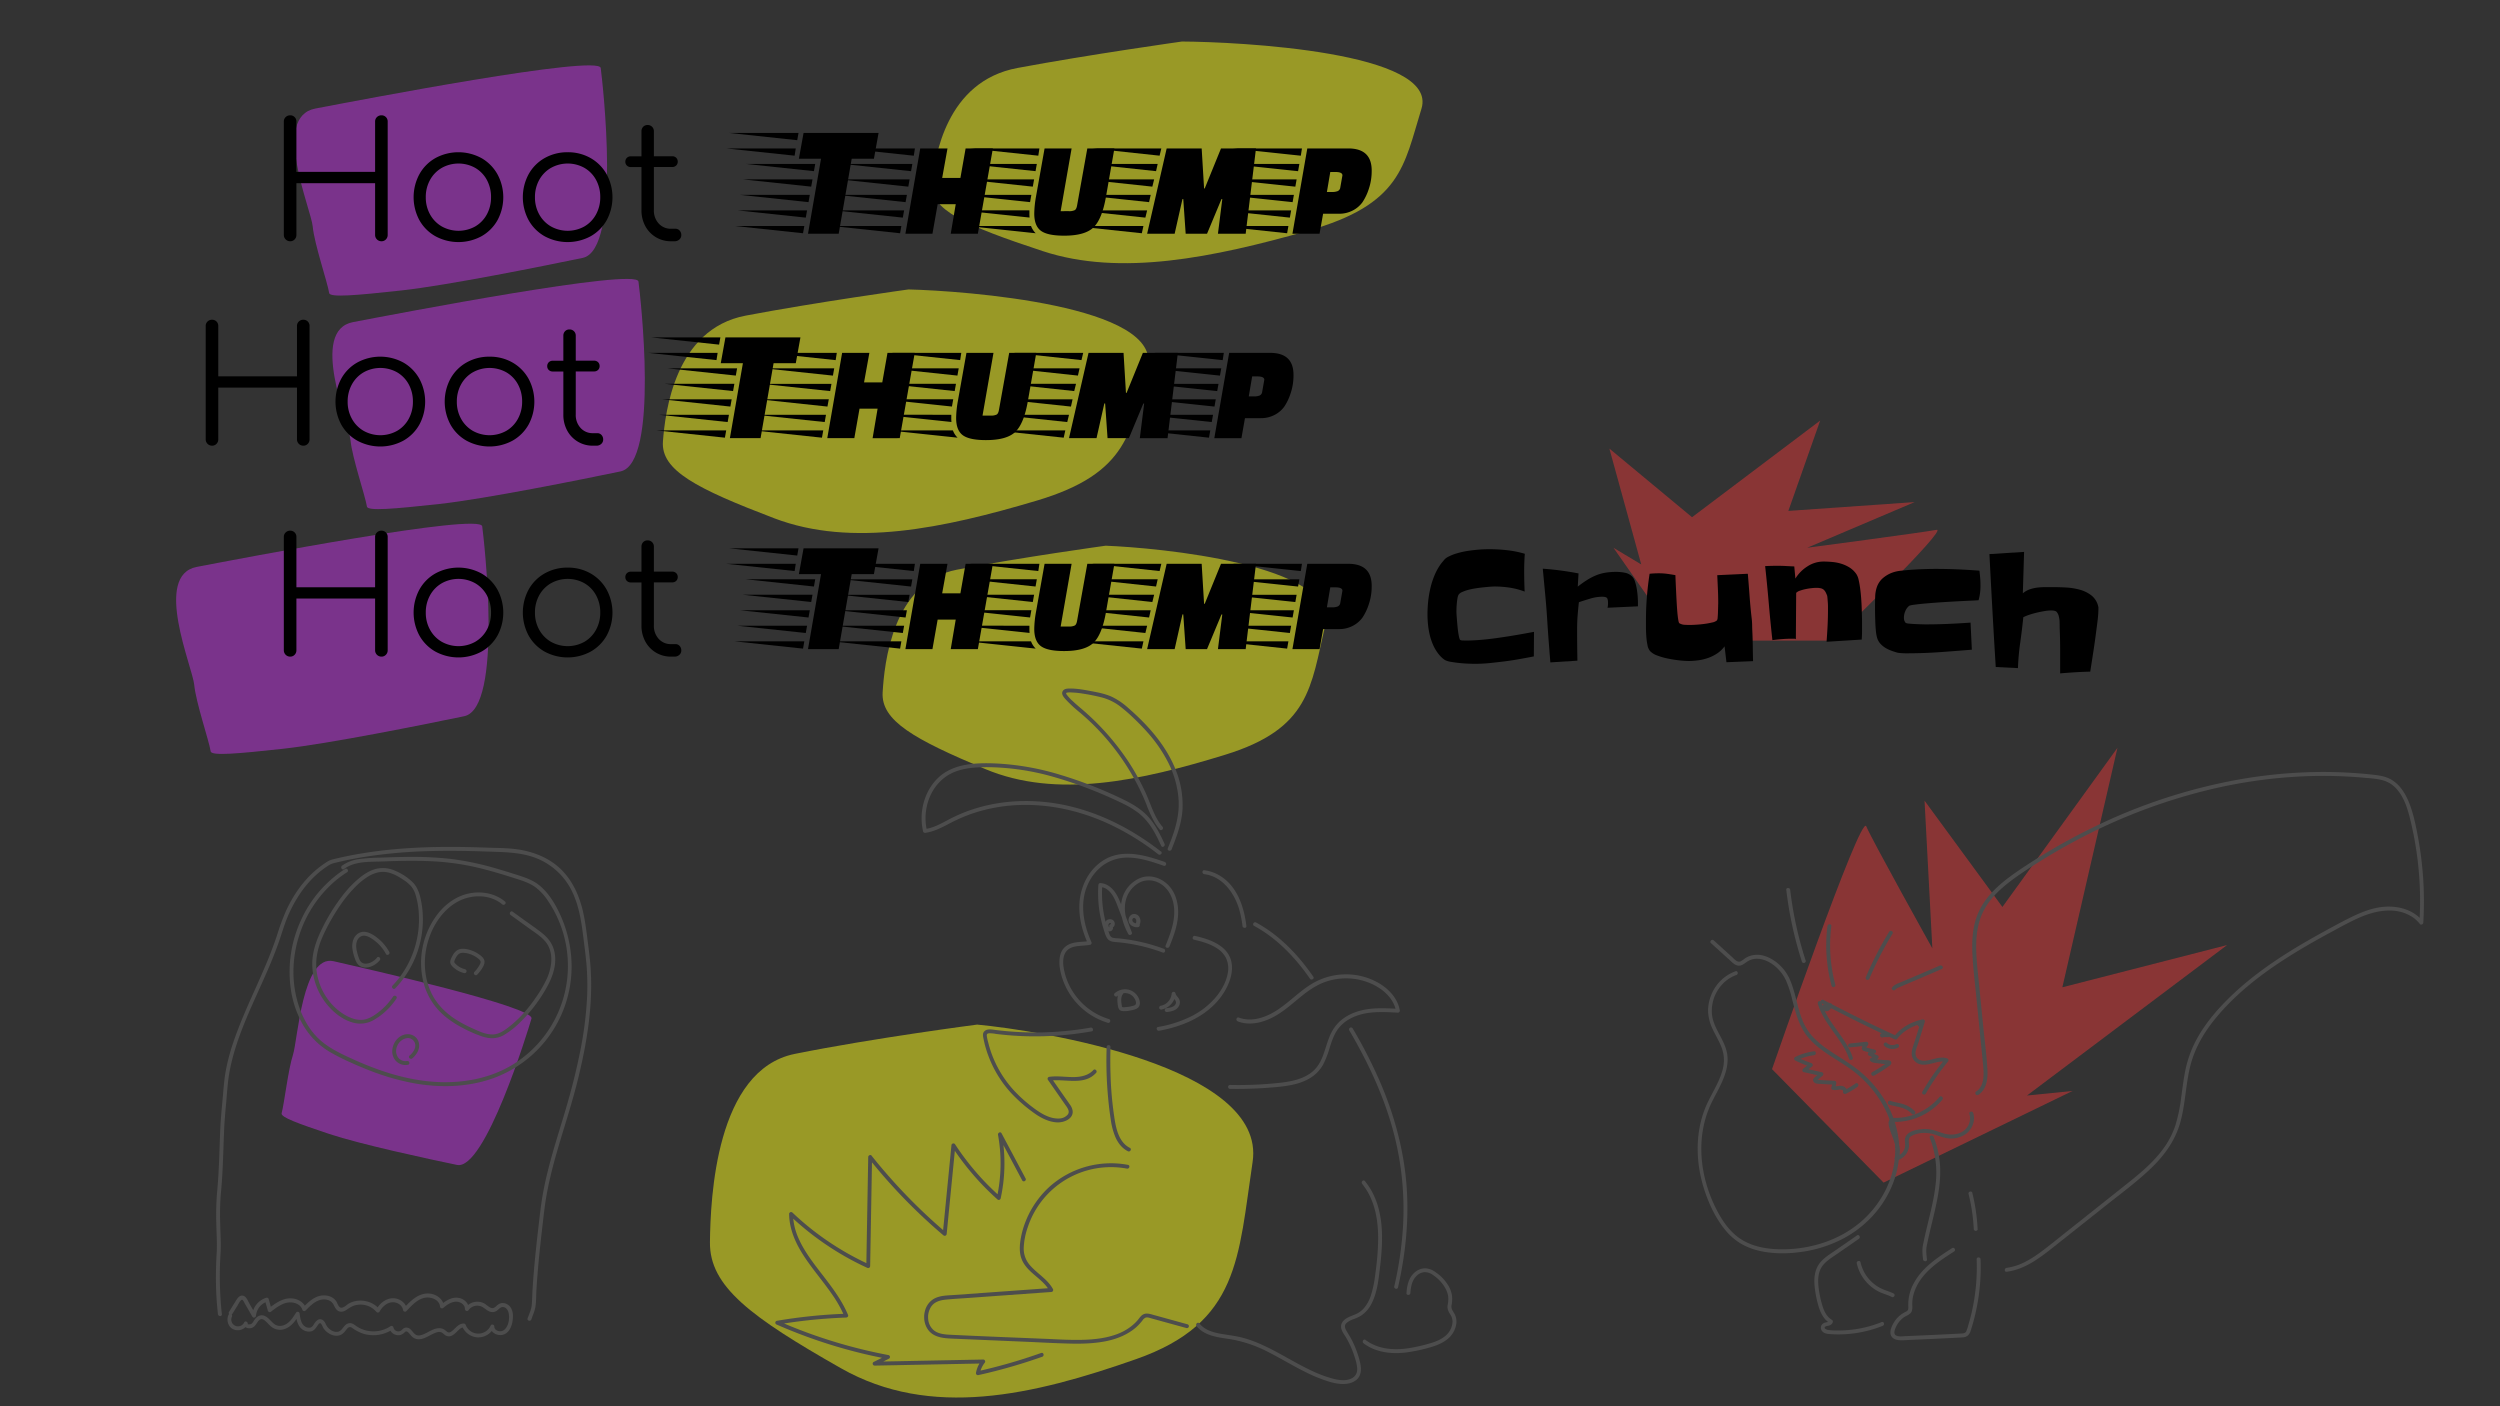 <svg id="Layer_1" data-name="Layer 1" xmlns="http://www.w3.org/2000/svg" viewBox="0 0 1920 1080"><rect x="0" y="0" width="1920" height="1080" fill="#333333" stroke="none"/><defs><style>.cls-1{fill:#e03838;}.cls-1,.cls-2,.cls-3{opacity:0.5;}.cls-2{fill:#ffff1a;}.cls-3{fill:#c335e5;}.cls-4{fill:#4d4d4d;}</style></defs><title>54</title><path class="cls-1" d="M1360.92,821.1s68.1-196.77,72.35-186.51,50.78,93.77,50.78,93.77l-6-113.44,59.8,81.63,88.36-122.22-42.32,183.91,126.5-32.43-153.7,115.56,35-3.52-145.1,70.38Z"/><path class="cls-1" d="M1407.41,492s89.79-87,79.82-85.08-99.32,13.76-99.32,13.76l82.54-35.08-97,6.78L1397.89,323l-98.4,74.23L1236,344.51l24.49,89-21.32-12.79L1289.06,492Z"/><path class="cls-2" d="M750.44,786.89C798.64,791.41,973.05,819,962,892.36s-10,123.52-89.36,151.41-157.84,46.24-226.86,7-100.93-62.72-100.54-96.73,4.49-132.44,65.24-144.66S750.44,786.89,750.44,786.89Z"/><path class="cls-2" d="M907.77,31.89c42.88.25,197.48,7.77,183.91,51.61s-15.18,73.39-87.53,93.83-143.5,35.22-203.26,15.54-87.12-31.94-85.06-52S726.5,62.47,781.45,52.2,907.77,31.89,907.77,31.89Z"/><path class="cls-2" d="M697.72,222.29c42.59,1.05,196.22,12.17,183.54,60.3s-13.73,80.7-85.19,101.93S654.24,420.76,594.54,398s-87.08-36.83-85.4-59,9.16-86.28,63.53-96.6S697.72,222.29,697.72,222.29Z"/><path class="cls-2" d="M849.13,419.11c39,1.51,179.69,14.15,168.62,61.31s-11.66,79.15-76.81,99.22-129.39,34-184.26,11-80.1-37.16-78.81-58.89,7.42-84.69,57.06-94.23S849.13,419.11,849.13,419.11Z"/><path class="cls-3" d="M252.81,225.06c-1.4-8.71-11.32-37.33-12.64-51.11s-31.85-84.13,2-90.58S459.93,41.5,461.35,52.23s16.21,139.57-13.84,145.82-104,21.15-139.13,25S253.38,228.62,252.81,225.06Z"/><path class="cls-3" d="M281.81,389.06c-1.4-8.71-11.32-37.33-12.64-51.11s-31.85-84.13,2-90.58,217.75-41.87,219.17-31.14,16.21,139.57-13.84,145.82-104,21.15-139.13,25S282.38,392.62,281.81,389.06Z"/><path class="cls-3" d="M161.81,577.06c-1.4-8.71-11.32-37.33-12.64-51.11s-31.85-84.13,2-90.58,217.75-41.87,219.17-31.14,16.21,139.57-13.84,145.82-104,21.15-139.13,25S162.38,580.62,161.81,577.06Z"/><path class="cls-3" d="M216.29,855c2-7.41,5-33.44,8.71-44.89s7.22-77.38,31.23-71.89,154.56,35,151.94,44.06S372.52,899.12,351,894.66s-74.18-15.79-98.17-23.8S215.48,858,216.29,855Z"/><path class="cls-4" d="M1396.07,770.68c3.5,12.47,12.85,21.82,19.37,32.68a48.91,48.91,0,0,1,4.61,9.69c.62,1.82,3.52,1,2.9-.8-4.13-12.26-13.55-21.46-19.81-32.55a44.31,44.31,0,0,1-4.18-9.82,1.5,1.5,0,0,0-2.89.8Z"/><path class="cls-4" d="M1399.05,770.58c14.38,7.46,28.81,14.83,43.44,21.76q6.33,3,12.69,5.88a1.56,1.56,0,0,0,2-.54c4.8-6.29,12.47-10.22,20.09-11.84l-1.85-1.85a4.65,4.65,0,0,1-.45,1.08c0,.07-.43.51-.43.55s-.11-.09,0,0c.38.2.58-.17.89.43.07.15.22.62.1.45.11.16-.38.21,0,0a12.18,12.18,0,0,1,1.69-.69l-1.85-1.85-4.69,15.23c-1.12,3.64-3,7.46-2.39,11.37a8.49,8.49,0,0,0,6.53,6.84c3.17.72,6.47-.07,9.55-.82,3.25-.8,6.9-2,10.19-.85l-.66-2.51a184.49,184.49,0,0,0-17.54,25.23,1.5,1.5,0,0,0,2.59,1.51,179.77,179.77,0,0,1,17.07-24.62,1.53,1.53,0,0,0-.66-2.51c-5.76-2-11.64,1.62-17.38,1.84-2.66.11-5.63-.91-6.54-3.7-1.08-3.31,1-7.15,1.91-10.27q2.47-8,4.91-15.94a1.51,1.51,0,0,0-1.84-1.84,5.41,5.41,0,0,0-3.55,2.13,2.36,2.36,0,0,0,.23,2.84c2.24,2.32,4.57-1.32,5.16-3.13a1.51,1.51,0,0,0-1.84-1.84c-8.45,1.79-16.59,6.29-21.88,13.22l2.06-.54c-14.7-6.65-29.17-13.79-43.53-21.14q-6.32-3.22-12.6-6.5c-1.71-.89-3.23,1.7-1.52,2.59Z"/><path class="cls-4" d="M1404.76,774.19c0-.09,0-.17,0-.26l0,.4a2.39,2.39,0,0,1,.15-.54l-.15.35a2.74,2.74,0,0,1,.29-.49l-.24.31a2.4,2.4,0,0,1,.45-.45l-.3.23a2.15,2.15,0,0,1,.49-.28l-.36.15a2.16,2.16,0,0,1,.55-.16l-.4.06a2.16,2.16,0,0,1,.44,0l-1.45-1.9c-.08.22-.17.45-.26.67l.15-.36a7.22,7.22,0,0,1-.82,1.49l.23-.31a3.64,3.64,0,0,1-.61.63l.3-.24a3,3,0,0,1-.54.32l.36-.15a2.13,2.13,0,0,1-.43.13l.39-.06a2,2,0,0,1-.42,0l.4,0a1.84,1.84,0,0,1-.51-.14l.36.15a2.62,2.62,0,0,1-.51-.3l.3.23a2.53,2.53,0,0,1-.36-.37l.23.31a2.33,2.33,0,0,1-.2-.34l.16.36a1,1,0,0,1-.09-.32l0,.4a1.22,1.22,0,0,1,0-.27l-.06.4a1.2,1.2,0,0,1,.08-.27l-.16.36a1.59,1.59,0,0,1,.13-.22l-.23.31,0-.05a1.61,1.61,0,0,0,.44-1.06,1.53,1.53,0,0,0-.44-1.06,1.56,1.56,0,0,0-1.06-.44,1.48,1.48,0,0,0-1.06.44,3.08,3.08,0,0,0-.47.74,2.64,2.64,0,0,0-.2.85,2.6,2.6,0,0,0,.29,1.34,3.35,3.35,0,0,0,1.59,1.54,3.52,3.52,0,0,0,1.43.37,3,3,0,0,0,1.3-.28,4.66,4.66,0,0,0,2-1.76,10.77,10.77,0,0,0,1.09-2.3,1.44,1.44,0,0,0-.27-1.31,1.5,1.5,0,0,0-1.18-.59,3.78,3.78,0,0,0-3.88,3.69,1.5,1.5,0,0,0,3,0Z"/><path class="cls-4" d="M1482.05,873.9a73.58,73.58,0,0,1,4.53,35.41c-1.27,12.19-4.6,24.08-7.37,36-.84,3.62-1.65,7.25-2.38,10.9s-.35,7.47.08,11c.23,1.9,3.23,1.92,3,0-.39-3.25-.84-7-.19-10.24s1.34-6.39,2.07-9.57c1.43-6.22,3-12.41,4.4-18.64,2.59-11.55,4.65-23.42,3.63-35.3A71.27,71.27,0,0,0,1485,873.1c-.72-1.77-3.62-1-2.9.8Z"/><path class="cls-4" d="M1450.94,848.39c3.16,1,6.43,1.47,9.61,2.37a18.26,18.26,0,0,1,7.89,4.8c1.38,1.35,3.5-.77,2.12-2.12a21.36,21.36,0,0,0-8.82-5.46c-3.3-1-6.72-1.47-10-2.49-1.85-.57-2.64,2.33-.79,2.9Z"/><path class="cls-4" d="M1499.18,958.59c-11.15,7.16-22.85,14.8-29.3,26.79a33.4,33.4,0,0,0-4.27,18.32c0,1.47,0,2.66-1.44,3.43a34.09,34.09,0,0,0-3.89,2.24,21.72,21.72,0,0,0-5.81,6.34c-1.48,2.47-3.1,6-2.5,8.93.55,2.73,3,4.11,5.56,4.49,3.21.48,6.58,0,9.81-.1l11.37-.5q11.61-.52,23.22-1.13c1.75-.09,3.51-.13,5.26-.29a6.79,6.79,0,0,0,4.37-1.64,9,9,0,0,0,2-3.71c.59-1.8,1.13-3.62,1.65-5.44a158.34,158.34,0,0,0,5.86-49.18c-.07-1.92-3.07-1.93-3,0a155.5,155.5,0,0,1-3.86,41c-.79,3.39-1.68,6.75-2.7,10.08a26.08,26.08,0,0,1-1.4,4.16c-.8,1.61-2.32,1.68-3.95,1.77q-10.74.58-21.49,1.07t-21.25.94c-2.27.09-5.7.7-7.67-.82s0-5.71,1-7.5a18.63,18.63,0,0,1,5.12-5.91c2.12-1.58,5.29-2.24,6.35-4.91a9.44,9.44,0,0,0,.45-3.74,33.87,33.87,0,0,1,.1-4.83,30.87,30.87,0,0,1,2.17-8.23c5.49-13.38,18.15-21.57,29.82-29.07,1.62-1,.12-3.64-1.51-2.59Z"/><path class="cls-4" d="M1426,970.33a32.38,32.38,0,0,0,9.18,16.16,31.65,31.65,0,0,0,7.47,5.37c3.27,1.67,6.9,2.49,10.15,4.18,1.72.89,3.23-1.7,1.52-2.59-3-1.58-6.41-2.37-9.49-3.85a29.14,29.14,0,0,1-7.26-5,29.72,29.72,0,0,1-8.68-15.09c-.42-1.89-3.31-1.09-2.89.79Z"/><path class="cls-4" d="M1426.17,948.79l-16.52,11.46c-4.79,3.33-10.3,6.5-13.34,11.66-2.74,4.65-3.19,10.23-2.73,15.5a82.57,82.57,0,0,0,3,15.58c1.51,5.22,4,10.4,8.86,13.25l-.69-1.69c-.22.8-2,.9-2.7,1.1a4.9,4.9,0,0,0-3.28,2.34,4.24,4.24,0,0,0,1,4.74c1.42,1.4,3.46,1.67,5.36,1.82a90.22,90.22,0,0,0,26.37-1.87,91.24,91.24,0,0,0,14.44-4.44c1.77-.71,1-3.61-.8-2.89a88.29,88.29,0,0,1-34.75,6.44c-2,0-3.93-.08-5.88-.29-.84-.09-4-.84-3-2.34.58-.82,2.37-.85,3.25-1.15a3.93,3.93,0,0,0,2.84-2.67,1.53,1.53,0,0,0-.69-1.69c-3.89-2.29-5.92-6.42-7.22-10.59a79.56,79.56,0,0,1-3-14.24c-.57-4.84-.59-10.1,1.7-14.55,2.53-4.91,7.54-7.82,11.93-10.87l17.32-12c1.58-1.1.08-3.7-1.51-2.59Z"/><path class="cls-4" d="M1518.81,943.85a145.47,145.47,0,0,0-4.06-27.69c-.47-1.87-3.36-1.08-2.9.8a140.3,140.3,0,0,1,4,26.89c.09,1.92,3.09,1.93,3,0Z"/><path class="cls-4" d="M1036.2,791.26c13.79,23.47,25.57,48.26,33,74.52a231.57,231.57,0,0,1,8.32,76.13,279.07,279.07,0,0,1-6.72,46c-.43,1.88,2.46,2.69,2.89.8,6-26.53,8.74-53.86,6.31-81-2.32-26-9.27-51.29-19.46-75.29a368.78,368.78,0,0,0-21.72-42.68,1.51,1.51,0,0,0-2.6,1.52Z"/><path class="cls-4" d="M963.14,711.07c13.64,7.38,25.18,18,34.94,29.95q4.18,5.15,7.95,10.6c1.1,1.57,3.7.07,2.59-1.52-9-13-19.62-25-32.43-34.33a103.14,103.14,0,0,0-11.53-7.29c-1.7-.91-3.22,1.67-1.52,2.59Z"/><path class="cls-4" d="M898.1,727c3.43-8.47,6.73-17.29,6.73-26.56,0-8.06-2.57-16.37-8.76-21.82-5.55-4.89-13.35-7.09-20.41-4.31A23.74,23.74,0,0,0,862,689.57c-2.8,9.36,0,19.45,4.53,27.78.8,1.45,3.37.45,2.75-1.16-3.09-8-6-16.16-9.28-24.12-2.72-6.58-7.17-13.29-14.94-13.88a1.52,1.52,0,0,0-1.5,1.5,91.92,91.92,0,0,0,4,33.85c.74,2.34,1.41,5.08,2.81,7.13,1.54,2.26,4,2.64,6.5,2.84A132.35,132.35,0,0,1,874,726a135.48,135.48,0,0,1,19,5.56c1.81.67,2.6-2.23.8-2.9a137.29,137.29,0,0,0-32-7.68c-1.25-.15-2.51-.28-3.76-.39a13.55,13.55,0,0,1-3.87-.53,3.93,3.93,0,0,1-2-2.42c-.54-1.31-1-2.68-1.43-4a87.81,87.81,0,0,1-4.16-33.94l-1.5,1.5c7.12.54,10.61,7.93,12.86,13.73,2.84,7.35,5.64,14.71,8.46,22.07l2.75-1.16c-3.69-6.79-6.21-14.78-4.9-22.57A21.37,21.37,0,0,1,874.76,678c6-3.26,13.06-2.13,18.33,2,5.84,4.59,8.48,11.88,8.72,19.14.32,9.44-3.12,18.44-6.61,27-.72,1.79,2.18,2.57,2.9.8Z"/><path class="cls-4" d="M858.21,764.93a8.58,8.58,0,0,1,13.39,2.41,5.68,5.68,0,0,1,.79,3.47c-.24,1.38-2,1.61-3.12,1.89a25.78,25.78,0,0,1-5.1.79,5.94,5.94,0,0,1-2.06,0c-.49-.17-.48-.72-.56-1.19-.47-2.75-1-6.38.82-8.76a1.53,1.53,0,0,0,0-2.12,1.51,1.51,0,0,0-2.12,0c-2.5,3.18-2.3,7.12-1.71,10.92.3,2,.94,3.75,3.13,4.12a19.6,19.6,0,0,0,6.69-.46c1.94-.36,4.41-.79,5.84-2.29s1.42-3.64.93-5.48a11.7,11.7,0,0,0-7.15-7.78,11.84,11.84,0,0,0-11.89,2.39c-1.44,1.29.68,3.41,2.12,2.12Z"/><path class="cls-4" d="M1083.18,993c.3-4.72,1.27-9.85,4.87-13.23A9.71,9.71,0,0,1,1094,977a10.78,10.78,0,0,1,6.63,2.28,29.72,29.72,0,0,1,9.3,9.92,19.07,19.07,0,0,1,2.25,6.24,22.32,22.32,0,0,1-.41,7c-.37,2.62.46,4.59,1.85,6.75a10.46,10.46,0,0,1,1.92,5.73A14.86,14.86,0,0,1,1110,1026c-3.65,3.09-8.3,4.74-12.84,6a125,125,0,0,1-15.63,3.47c-11.26,1.67-23.48.71-32.8-6.41-1.54-1.18-3,1.43-1.52,2.59,9.08,6.93,21,8.38,32.11,7.11a119.12,119.12,0,0,0,17.45-3.54c5.08-1.38,10.21-3.13,14.42-6.39a18.42,18.42,0,0,0,7.25-12.2,12.92,12.92,0,0,0-.92-6.68c-1.07-2.48-3.2-4.28-2.78-7.18a25.8,25.8,0,0,0,.4-7.79,21.54,21.54,0,0,0-2.33-6.82A32.72,32.72,0,0,0,1102.45,977a14,14,0,0,0-8.11-2.94,12.48,12.48,0,0,0-7.53,2.89c-4.86,3.88-6.26,10.21-6.63,16.11-.12,1.93,2.88,1.92,3,0Z"/><path class="cls-4" d="M894.61,662c-15.15-5.25-32.81-10.54-47.48-1.1-12.28,7.89-18.46,22.41-18.22,36.69.16,9.47,2.8,18.7,6.7,27.28l.9-2.2c-6.19,1.14-13.3.07-18.42,4.48-4.88,4.21-4.93,11.41-4,17.26a53,53,0,0,0,36.75,41.12c1.85.55,2.65-2.34.8-2.89a50,50,0,0,1-27-20,48.71,48.71,0,0,1-6.88-15.31c-1.29-5.18-2.38-12,1.1-16.63,2-2.58,5.09-3.57,8.17-4,3.4-.49,6.86-.47,10.25-1.1a1.52,1.52,0,0,0,.9-2.2c-6.15-13.53-9.1-29.9-2.83-43.94A37,37,0,0,1,847,664.65a32.23,32.23,0,0,1,20-6c9.22.22,18.13,3.27,26.76,6.27,1.83.63,2.61-2.27.8-2.9Z"/><path class="cls-4" d="M890.21,791.61c16.43-3,32.86-9.48,44.28-22.1,9.83-10.85,18.07-30,4.75-41.49-6-5.16-13.88-7.47-21.41-9.22-1.88-.43-2.68,2.46-.8,2.9,6.28,1.45,12.73,3.25,18.11,6.93a19.39,19.39,0,0,1,6.16,6.61,18.37,18.37,0,0,1,1.78,11.13c-1,7.46-5.06,14.52-9.92,20.13a59.77,59.77,0,0,1-17.63,13.71,90.9,90.9,0,0,1-26.12,8.5c-1.89.35-1.09,3.24.8,2.9Z"/><path class="cls-4" d="M891.65,654c-19.7-15.38-42.12-27.51-66.37-33.9-24.53-6.46-50.89-6.8-75.27.54a117.62,117.62,0,0,0-19.73,7.91c-6.34,3.24-12.66,7.2-19.86,8.14l1.45,1.1c-2.76-12-.06-25.45,7.76-35A33.92,33.92,0,0,1,736,591.81c7.71-2.41,15.94-2.69,24-2.61a190.92,190.92,0,0,1,49.22,7.48A325.92,325.92,0,0,1,856,614.13c7,3.19,14.16,6.56,20,11.62s9.94,11.71,13.33,18.63c.84,1.73,1.65,3.48,2.45,5.23s3.39.23,2.59-1.52c-3.29-7.22-6.85-14.43-12.14-20.42s-12.44-10.26-19.67-13.75a325,325,0,0,0-48-18.78,201.48,201.48,0,0,0-50.54-8.84c-15.32-.56-32.64.15-44.14,11.67-9.18,9.18-13.34,23-11.77,35.77a46.22,46.22,0,0,0,.83,4.82,1.52,1.52,0,0,0,1.45,1.1c6.37-.83,12.05-3.65,17.66-6.61a130.38,130.38,0,0,1,17.14-7.72,126.29,126.29,0,0,1,37-7.05c24.93-1,49.67,4.92,72.06,15.74a195.11,195.11,0,0,1,35.29,22.08c1.5,1.17,3.64-.94,2.12-2.13Z"/><path class="cls-4" d="M899.76,652.36c4-10.08,7.87-20.28,8.44-31.22A72,72,0,0,0,902.85,591c-7.47-18.71-21.31-34.22-36.36-47.28a52.32,52.32,0,0,0-12.71-8.65c-4.85-2.15-10-3.2-15.24-4.19-5.48-1-11-2.11-16.64-2.09-1.94,0-4.5,0-5.66,1.88-1.41,2.26.5,4.53,1.94,6.18a103.5,103.5,0,0,0,11.23,10.42c3.76,3.2,7.4,6.52,10.9,10a180.77,180.77,0,0,1,34.09,47.09q3.29,6.55,6,13.36a104.26,104.26,0,0,0,6.12,13.54,38.35,38.35,0,0,0,4.15,5.81c1.26,1.47,3.38-.66,2.12-2.12-6.21-7.18-8.77-16.81-12.61-25.32a180.72,180.72,0,0,0-13.32-24.35,192.9,192.9,0,0,0-37.24-41.72c-1.86-1.58-3.72-3.18-5.5-4.86a32.31,32.31,0,0,1-4.95-5.31c-.64-1-.5-1.36.64-1.53a21.94,21.94,0,0,1,4,0,65.05,65.05,0,0,1,8,.87,142.88,142.88,0,0,1,15.05,3.09,40,40,0,0,1,13.35,6.66A122.14,122.14,0,0,1,871.12,552c3.5,3.33,6.87,6.79,10.07,10.41a108.64,108.64,0,0,1,16.21,23.66,74.28,74.28,0,0,1,7.78,28.49c.57,10.34-1.91,20.13-5.49,29.75-.91,2.43-1.86,4.85-2.82,7.26-.71,1.8,2.19,2.58,2.89.8Z"/><path class="cls-4" d="M924.88,671.36C939,673.12,948.15,686,951.8,698.77a80.29,80.29,0,0,1,2.43,12.39c.24,1.89,3.24,1.91,3,0-1.85-15-7.15-31-21-39a29.77,29.77,0,0,0-11.32-3.8c-1.91-.24-1.89,2.76,0,3Z"/><path class="cls-4" d="M875.27,710.11a6.44,6.44,0,0,0-.33-6,4.61,4.61,0,0,0-5.12-2,4.7,4.7,0,0,0-3,3.6,5,5,0,0,0,1.59,4.68,7.21,7.21,0,0,0,5.44,1.68,1.55,1.55,0,0,0,1.5-1.5c0-.74-.67-1.59-1.5-1.5-.3,0-.6,0-.9,0l-.46,0c-.22,0,.39.08,0,0l-.24,0a5.11,5.11,0,0,1-.87-.25c-.27-.1,0,.06,0,0a.61.61,0,0,1-.18-.08,3.62,3.62,0,0,1-.43-.24l-.17-.1-.08-.06h0c.15,0,0,0,0,0l-.18-.16-.26-.28c-.23-.23.14.21,0,0l-.16-.24c0-.08-.13-.33-.2-.38s.12.35.05.12a1,1,0,0,1-.05-.16c0-.13-.06-.25-.09-.38s0,.41,0,.1c0-.08,0-.17,0-.25a2.06,2.06,0,0,0,0-.35c0,.28-.05.29,0,.1a1,1,0,0,1,0-.17c0-.12.06-.25.1-.37a.52.52,0,0,0,.06-.16c-.1.22-.11.26,0,.12l0-.08c.06-.11.12-.22.19-.33a.66.66,0,0,0,.12-.17s-.24.28-.07.11l.26-.27s.19-.16,0,0,0,0,.09,0l.18-.1c.11-.07.15,0-.14.05.11,0,.25-.08.36-.11s.26,0,0,0,0,0,.07,0h.21c.34,0-.32-.08,0,0l.39.11c.32.1-.21-.12,0,0a1.67,1.67,0,0,0,.23.12l.17.12c.24.15,0,0-.05,0s.3.28.38.36.22.29.08.09.07.11.09.15a2.53,2.53,0,0,1,.13.22c0,.05.14.33.06.11s0,.13,0,.15.07.24.1.36a1,1,0,0,1,0,.24c0-.17,0-.2,0-.09s0,.12,0,.19a4.3,4.3,0,0,1,0,.62,1.06,1.06,0,0,1,0,.25c.1-.34,0,0,0,.1a7.71,7.71,0,0,1-.4,1.32,1.51,1.51,0,0,0,1,1.85,1.55,1.55,0,0,0,1.84-1Z"/><path class="cls-4" d="M853.71,712.75a3.39,3.39,0,0,0,2.41-3.64,3.35,3.35,0,0,0-1.12-2.27,3.88,3.88,0,0,0-2.5-.9,4.32,4.32,0,0,0-2.39.71,4.57,4.57,0,0,0-1.73,2.3,5.48,5.48,0,0,0,1,5.11,3.3,3.3,0,0,0,3.11,1.2,2.72,2.72,0,0,0,2.25-2.06,1.62,1.62,0,0,0-.15-1.16,1.56,1.56,0,0,0-.9-.69,1.53,1.53,0,0,0-1.84,1,1.36,1.36,0,0,0,0,.17c0,.17.18-.36.05-.14s.11-.15.11-.14-.26.22,0,0-.09,0-.15.07c.3-.21.28-.1.12-.07s-.34.06,0,0,0,0,0,0-.15-.1.18,0l-.18-.05c-.19,0,.33.19.08,0-.06,0-.42-.25-.2-.11s0,0,0,0a1.62,1.62,0,0,0-.17-.19s.2.31.07.1-.08-.12-.11-.18a2.21,2.21,0,0,1-.18-.34c-.11-.22.05.1.05.13a1.7,1.7,0,0,0-.09-.24c0-.14-.08-.28-.11-.42l0-.17c-.07-.31,0,.38,0,.06,0-.11,0-.23,0-.34a3.17,3.17,0,0,0,0-.43c0,.29,0,.29,0,.15l.06-.25c0-.14.09-.27.12-.4-.08.33-.1.23,0,.12a1.62,1.62,0,0,1,.1-.18,2.8,2.8,0,0,0,.2-.32c-.12.27-.15.2,0,.08a1.21,1.21,0,0,1,.16-.16c.1-.1.22-.1-.1.07l.12-.09L852,709c.12-.06.16,0-.15.06l.18-.06a1.11,1.11,0,0,1,.4-.09s-.42,0-.18,0h.52c-.41,0-.28-.05-.14,0l.18,0a.65.65,0,0,0,.13,0c-.29,0-.26-.12-.09,0l.16.09c.15.08.09.17-.1-.08a1.8,1.8,0,0,0,.2.19c.18.18-.21-.32-.08-.1l.06.11s0,.07.06.11c-.23-.38-.11-.26-.07-.12s0,.12,0,.18c.06.24,0-.41,0-.15s0,.21,0,.32,0,.29,0,0,0,0,0,0l0,.15c0,.14-.14.23.07-.13-.06.09-.1.18-.15.27s.26-.29.08-.11l-.12.13c-.09.09-.2.09.16-.11l-.15.09c-.06,0-.26.12,0,0s0,0-.06,0a1.5,1.5,0,0,0-1,1.84,1.52,1.52,0,0,0,1.84,1Z"/><path class="cls-4" d="M892.1,775.32a13.29,13.29,0,0,0,10.72-12.12l-2.94.4a8.12,8.12,0,0,0,2.1,3.77c.72.91,1.4,1.88,1.13,3-.74,3-4.46,3.54-7.07,3.87a1.54,1.54,0,0,0-1.5,1.5,1.51,1.51,0,0,0,1.5,1.5,19,19,0,0,0,6-1.44,7.45,7.45,0,0,0,3.8-4.1,5.58,5.58,0,0,0-.75-5.15c-.42-.61-1-1.3-1.4-1.8a3.87,3.87,0,0,1-.91-1.93,1.49,1.49,0,0,0-1.65-1.07,1.51,1.51,0,0,0-1.3,1.47,10.34,10.34,0,0,1-8.52,9.23,1.51,1.51,0,0,0-1,1.84,1.54,1.54,0,0,0,1.85,1.05Z"/><path class="cls-4" d="M1332.94,745.9a31.89,31.89,0,0,0-18.73,18.28,31.52,31.52,0,0,0-2.38,13,35.29,35.29,0,0,0,3.84,13.93c2.29,4.8,5.16,9.37,6.88,14.43a27.16,27.16,0,0,1,.51,15.67c-2.69,10.62-9.4,19.69-13.45,29.78-8.18,20.41-7.19,43.67-.2,64.26,3.49,10.28,8.38,20.46,15.22,28.94a46.36,46.36,0,0,0,11.86,10.61,50.34,50.34,0,0,0,15.09,5.92c10.69,2.4,22,2.22,32.76.63a97.48,97.48,0,0,0,31-10c18.62-9.74,33.35-26.35,39.87-46.43a69.18,69.18,0,0,0,2.89-30.27,76.92,76.92,0,0,0-9.84-28.45A88,88,0,0,0,1428.63,823c-7.76-6.5-16.68-11.33-25-17.11a69.7,69.7,0,0,1-11.23-9.48,41.8,41.8,0,0,1-8.22-13.12c-4-10.16-5.22-21.23-9.67-31.26-3.58-8.06-10.8-15.2-19.32-17.84a18,18,0,0,0-12.3.36,15.74,15.74,0,0,0-2.74,1.48,28,28,0,0,1-3.22,2.23c-2.72,1.33-5.18-1.92-7-3.54l-13.78-12.51c-1.43-1.29-3.55.82-2.12,2.13l14,12.66c1.93,1.75,4,4.13,6.68,4.57s4.65-1.33,6.69-2.76c7.19-5.07,16.21-1.64,22.25,3.61a31.6,31.6,0,0,1,8,10.59,88.91,88.91,0,0,1,4.93,15.3c2.57,10,5.19,20.09,11.95,28.25,6.25,7.55,14.73,12.84,22.9,18,4.11,2.62,8.23,5.25,12.12,8.2a86.65,86.65,0,0,1,11,10.1c13.35,14.49,21.88,33.87,20.88,53.78-1,20.15-11.5,39.22-26.79,52.13-16.29,13.74-37.82,20.52-59,20.69-10.65.09-21.74-1.42-31.08-6.85s-15.45-14.35-20.25-23.65c-9.78-19-14.21-41.34-10.25-62.45a77.92,77.92,0,0,1,4.43-15.13c2-5,4.67-9.67,7.12-14.43,4.78-9.31,9.11-19.54,6.3-30.14-2.55-9.64-10-17.57-11.11-27.64a29.91,29.91,0,0,1,8.41-23.71,26.8,26.8,0,0,1,10.35-6.67c1.82-.63,1-3.53-.79-2.89Z"/><path d="M229.5,246.92a4.78,4.78,0,0,1,3.41-1.36,4.67,4.67,0,0,1,4.83,4.83v87.07a4.77,4.77,0,0,1-1.37,3.41,4.58,4.58,0,0,1-3.46,1.42,4.85,4.85,0,0,1-4.83-4.83V297.7H167.64v39.76a4.77,4.77,0,0,1-1.37,3.41,4.56,4.56,0,0,1-3.46,1.42,4.85,4.85,0,0,1-4.83-4.83V250.39a4.6,4.6,0,0,1,1.42-3.47,4.78,4.78,0,0,1,3.41-1.36,4.67,4.67,0,0,1,4.83,4.83V289h60.44V250.39A4.6,4.6,0,0,1,229.5,246.92Z"/><path d="M309.69,278.38A32.61,32.61,0,0,1,322,290.77a37.05,37.05,0,0,1,.06,35.36,32.12,32.12,0,0,1-12.32,12.32,37.15,37.15,0,0,1-35.3,0,32.05,32.05,0,0,1-12.32-12.32,37.27,37.27,0,0,1,0-35.36,32,32,0,0,1,12.32-12.39,37,37,0,0,1,35.23,0Zm-30.4,7.56a23.91,23.91,0,0,0-9,9.22A26.86,26.86,0,0,0,267,308.48a26.58,26.58,0,0,0,3.28,13.19,23.94,23.94,0,0,0,9,9.23,26.39,26.39,0,0,0,25.7,0,23.77,23.77,0,0,0,8.92-9.23,27.09,27.09,0,0,0,3.22-13.19,27.37,27.37,0,0,0-3.22-13.32,23.75,23.75,0,0,0-8.92-9.22,26.32,26.32,0,0,0-25.7,0Z"/><path d="M393.54,278.38a32.58,32.58,0,0,1,12.32,12.39,37.09,37.09,0,0,1,.07,35.36,32.22,32.22,0,0,1-12.33,12.32,37.15,37.15,0,0,1-35.3,0A32.12,32.12,0,0,1,346,326.13a37.27,37.27,0,0,1,0-35.36,32,32,0,0,1,12.32-12.39A35.21,35.21,0,0,1,376,273.92,34.85,34.85,0,0,1,393.54,278.38Zm-30.41,7.56a24,24,0,0,0-9,9.22,26.86,26.86,0,0,0-3.28,13.32,26.58,26.58,0,0,0,3.28,13.19,24,24,0,0,0,9,9.23,26.39,26.39,0,0,0,25.7,0,23.7,23.7,0,0,0,8.92-9.23A27,27,0,0,0,401,308.48a27.26,27.26,0,0,0-3.22-13.32,23.68,23.68,0,0,0-8.92-9.22,26.32,26.32,0,0,0-25.7,0Z"/><path d="M462,334.12a5,5,0,0,1,1.24,3.46,4.37,4.37,0,0,1-1.49,3.35,5.28,5.28,0,0,1-3.71,1.36h-2.61a22.1,22.1,0,0,1-19.87-11.7,25.28,25.28,0,0,1-2.91-12.2V285.32h-8.05a4.23,4.23,0,0,1-3.16-1.18,3.92,3.92,0,0,1-1.18-2.91,4.07,4.07,0,0,1,1.18-3,4.23,4.23,0,0,1,3.16-1.18h8.05v-19.2a4.78,4.78,0,0,1,1.3-3.46,4.47,4.47,0,0,1,3.4-1.37,4.67,4.67,0,0,1,4.83,4.83V277h14a4.26,4.26,0,0,1,3.16,1.18,4.1,4.1,0,0,1,1.17,3,4,4,0,0,1-1.17,2.91,4.26,4.26,0,0,1-3.16,1.18h-14v33.07a14.63,14.63,0,0,0,3.72,10.34,12.38,12.38,0,0,0,9.53,4h3.35A4.16,4.16,0,0,1,462,334.12Z"/><path d="M550.27,276.56,497.76,271h53.38Zm2-11.89-52.39-5.57h53.38Zm4.46,71.47-52.51-5.58h53.5Zm2.1-12-52.51-5.57h53.51Zm2.11-11.89-52.51-5.57h53.5ZM563,300.34l-52.52-5.57H564Zm2.1-11.89-52.51-5.57h53.5Zm46.07-9.53H594.11l-10,57.59H560.55l10-57.59h-17l3.59-19.82h57.6Z"/><path d="M631.27,336.14l-52.52-5.58h53.51Zm2.1-12-52.51-5.57h53.5Zm2.11-11.89L583,306.66h53.51Zm2.1-11.89-52.51-5.57h53.5Zm2.11-11.89-52.51-5.57h53.5Zm2.1-11.89L589.28,271h53.38Zm28.37,59.95L674,313.84H660.12l-4,22.67H635.35L646.75,271h20.93l-4.09,22.67h14l4-22.67h20.93L691,336.51Z"/><path d="M730.59,318.55V321a25.53,25.53,0,0,0,.13,3.09l-52.52-5.57Zm.5-6.32-52.51-5.57h53.5Zm2.1-11.89-52.51-5.57h53.51Zm2.11-11.89-52.51-5.57h53.5Zm.12,47.69-52.51-5.58h48.92A15.24,15.24,0,0,0,735.42,336.14Zm2-59.58L684.89,271h53.38Zm23.4,42.61a9.48,9.48,0,0,0,4.65-.81c.87-.53,1.46-1.83,1.79-3.9L775.06,271h20.8l-6.44,36.91q-3,17.34-9.59,23.72T757.22,338q-12.75,0-17.83-3.78T734.31,321a80,80,0,0,1,1.36-13.13L742.24,271H763l-8.42,48.18Z"/><path d="M816.92,336.14l-52.52-5.58h53.76Zm2.72-12-52.39-5.57H821Zm2.85-11.89-52.39-5.57h53.63ZM825,300.34l-52-5.57h53.38Zm2.85-11.89-52-5.57h53.25Zm2.72-11.89L778.65,271H831.9ZM867,336.51H850.6l-1.85-26.63h-.62l-6,26.63H821L836,271h26.88l1.85,30.72h.5L877.73,271H904.6l-7.92,65.52h-21.3l3.34-26.63h-.62Z"/><path d="M928.51,336.14,876,330.56H929.5Zm2.1-12-52.51-5.57h53.5Zm2.11-11.89-52.52-5.57h53.51Zm2.1-11.89-52.51-5.57h53.5Zm2.11-11.89-52.52-5.57h53.51Zm2.1-11.89L886.52,271H939.9Zm29.11,44.59h-12l-2.72,15.36H932.59L944,271h31.46q18,0,17.95,17a42.8,42.8,0,0,1-2.23,14.12,41.18,41.18,0,0,1-4.83,10.15,21.05,21.05,0,0,1-7.36,6.32A22.33,22.33,0,0,1,968.14,321.15Zm2.72-28.73a5.56,5.56,0,0,1,.13-.75q0-2.6-5.33-2.6h-4l-2.6,15.36h3.84a11.7,11.7,0,0,0,4.46-.68,3.49,3.49,0,0,0,2-2.91Z"/><path d="M289.5,89.92a4.78,4.78,0,0,1,3.41-1.36,4.67,4.67,0,0,1,4.83,4.83v87.07a4.77,4.77,0,0,1-1.37,3.41,4.58,4.58,0,0,1-3.46,1.42,4.85,4.85,0,0,1-4.83-4.83V140.7H227.64v39.76a4.77,4.77,0,0,1-1.37,3.41,4.56,4.56,0,0,1-3.46,1.42,4.85,4.85,0,0,1-4.83-4.83V93.39a4.6,4.6,0,0,1,1.42-3.47,4.78,4.78,0,0,1,3.41-1.36,4.67,4.67,0,0,1,4.83,4.83V132h60.44V93.39A4.6,4.6,0,0,1,289.5,89.92Z"/><path d="M369.69,121.38A32.61,32.61,0,0,1,382,133.77a37.05,37.05,0,0,1,.06,35.36,32.12,32.12,0,0,1-12.32,12.32,37.15,37.15,0,0,1-35.3,0,32.05,32.05,0,0,1-12.32-12.32,37.27,37.27,0,0,1,0-35.36,32,32,0,0,1,12.32-12.39,37,37,0,0,1,35.23,0Zm-30.4,7.56a23.91,23.91,0,0,0-9,9.22A26.86,26.86,0,0,0,327,151.48a26.58,26.58,0,0,0,3.28,13.19,23.94,23.94,0,0,0,9,9.23,26.39,26.39,0,0,0,25.7,0,23.77,23.77,0,0,0,8.92-9.23,27.09,27.09,0,0,0,3.22-13.19,27.37,27.37,0,0,0-3.22-13.32,23.75,23.75,0,0,0-8.92-9.22,26.32,26.32,0,0,0-25.7,0Z"/><path d="M453.54,121.38a32.58,32.58,0,0,1,12.32,12.39,37.09,37.09,0,0,1,.07,35.36,32.22,32.22,0,0,1-12.33,12.32,37.15,37.15,0,0,1-35.3,0A32.12,32.12,0,0,1,406,169.13a37.27,37.27,0,0,1,0-35.36,32,32,0,0,1,12.32-12.39A35.21,35.21,0,0,1,436,116.92,34.85,34.85,0,0,1,453.54,121.38Zm-30.41,7.56a24,24,0,0,0-9,9.22,26.86,26.86,0,0,0-3.28,13.32,26.58,26.58,0,0,0,3.28,13.19,24,24,0,0,0,9,9.23,26.39,26.39,0,0,0,25.7,0,23.7,23.7,0,0,0,8.92-9.23A27,27,0,0,0,461,151.48a27.26,27.26,0,0,0-3.22-13.32,23.68,23.68,0,0,0-8.92-9.22,26.32,26.32,0,0,0-25.7,0Z"/><path d="M522,177.12a5,5,0,0,1,1.24,3.46,4.37,4.37,0,0,1-1.49,3.35,5.28,5.28,0,0,1-3.71,1.36h-2.61a22.1,22.1,0,0,1-19.87-11.7,25.28,25.28,0,0,1-2.91-12.2V128.32h-8.05a4.23,4.23,0,0,1-3.16-1.18,3.92,3.92,0,0,1-1.18-2.91,4.07,4.07,0,0,1,1.18-3,4.23,4.23,0,0,1,3.16-1.18h8.05v-19.2a4.78,4.78,0,0,1,1.3-3.46,4.47,4.47,0,0,1,3.4-1.37,4.67,4.67,0,0,1,4.83,4.83V120h14a4.26,4.26,0,0,1,3.16,1.18,4.1,4.1,0,0,1,1.17,3,4,4,0,0,1-1.17,2.91,4.26,4.26,0,0,1-3.16,1.18h-14v33.07a14.63,14.63,0,0,0,3.72,10.34,12.38,12.38,0,0,0,9.53,4h3.35A4.16,4.16,0,0,1,522,177.12Z"/><path d="M610.27,119.56,557.76,114h53.38Zm2-11.89-52.39-5.57h53.38Zm4.46,71.47-52.51-5.58h53.5Zm2.1-12-52.51-5.57h53.51Zm2.11-11.89-52.51-5.57h53.5ZM623,143.34l-52.52-5.57H624Zm2.1-11.89-52.51-5.57h53.5Zm46.07-9.53H654.11l-10,57.59H620.55l10-57.59h-17l3.59-19.82h57.6Z"/><path d="M691.27,179.14l-52.52-5.58h53.51Zm2.1-12-52.51-5.57h53.5Zm2.11-11.89L643,149.66h53.51Zm2.1-11.89-52.51-5.57h53.5Zm2.11-11.89-52.51-5.57h53.5Zm2.1-11.89L649.28,114h53.38Zm28.37,59.95L734,156.84H720.12l-4,22.67H695.35L706.75,114h20.93l-4.09,22.67h14l4-22.67h20.93L751,179.51Z"/><path d="M790.59,161.55V164a25.53,25.53,0,0,0,.13,3.09l-52.52-5.57Zm.5-6.32-52.51-5.57h53.5Zm2.1-11.89-52.51-5.57h53.51Zm2.11-11.89-52.51-5.57h53.5Zm.12,47.69-52.51-5.58h48.92A15.24,15.24,0,0,0,795.42,179.14Zm2-59.58L744.89,114h53.38Zm23.4,42.61a9.48,9.48,0,0,0,4.65-.81c.87-.53,1.46-1.83,1.79-3.9L835.06,114h20.8l-6.44,36.91q-3,17.34-9.59,23.72T817.22,181q-12.75,0-17.83-3.78T794.31,164a80,80,0,0,1,1.36-13.13L802.24,114H823l-8.42,48.18Z"/><path d="M876.92,179.14l-52.52-5.58h53.76Zm2.72-12-52.39-5.57H881Zm2.85-11.89-52.39-5.57h53.63ZM885,143.34l-52-5.57h53.38Zm2.85-11.89-52-5.57h53.25Zm2.72-11.89L838.65,114H891.9ZM927,179.51H910.6l-1.85-26.63h-.62l-6,26.63H881L896,114h26.88l1.85,30.72h.5L937.73,114H964.6l-7.92,65.52h-21.3l3.34-26.63h-.62Z"/><path d="M988.51,179.14,936,173.56H989.5Zm2.1-12-52.51-5.57h53.5Zm2.11-11.89-52.52-5.57h53.51Zm2.1-11.89-52.51-5.57h53.5Zm2.11-11.89-52.52-5.57h53.51Zm2.1-11.89L946.52,114H999.9Zm29.11,44.59h-12l-2.72,15.36H992.59L1004,114h31.46q18,0,18,17a42.8,42.8,0,0,1-2.23,14.12,41.18,41.18,0,0,1-4.83,10.15,21.05,21.05,0,0,1-7.36,6.32A22.33,22.33,0,0,1,1028.14,164.15Zm2.72-28.73a5.56,5.56,0,0,1,.13-.75q0-2.59-5.33-2.6h-4l-2.6,15.36h3.84a11.7,11.7,0,0,0,4.46-.68,3.49,3.49,0,0,0,2-2.91Z"/><path d="M289.5,408.92a4.78,4.78,0,0,1,3.41-1.36,4.67,4.67,0,0,1,4.83,4.83v87.07a4.77,4.77,0,0,1-1.37,3.41,4.58,4.58,0,0,1-3.46,1.42,4.85,4.85,0,0,1-4.83-4.83V459.7H227.64v39.76a4.77,4.77,0,0,1-1.37,3.41,4.56,4.56,0,0,1-3.46,1.42,4.85,4.85,0,0,1-4.83-4.83V412.39a4.6,4.6,0,0,1,1.42-3.47,4.78,4.78,0,0,1,3.41-1.36,4.67,4.67,0,0,1,4.83,4.83V451h60.44V412.39A4.6,4.6,0,0,1,289.5,408.92Z"/><path d="M369.69,440.38A32.61,32.61,0,0,1,382,452.77a37.05,37.05,0,0,1,.06,35.36,32.12,32.12,0,0,1-12.32,12.32,37.15,37.15,0,0,1-35.3,0,32.05,32.05,0,0,1-12.32-12.32,37.27,37.27,0,0,1,0-35.36,32,32,0,0,1,12.32-12.39,37,37,0,0,1,35.23,0Zm-30.4,7.56a23.91,23.91,0,0,0-9,9.22A26.86,26.86,0,0,0,327,470.48a26.58,26.58,0,0,0,3.28,13.19,23.94,23.94,0,0,0,9,9.23,26.39,26.39,0,0,0,25.7,0,23.77,23.77,0,0,0,8.92-9.23,27.09,27.09,0,0,0,3.22-13.19,27.37,27.37,0,0,0-3.22-13.32,23.75,23.75,0,0,0-8.92-9.22,26.32,26.32,0,0,0-25.7,0Z"/><path d="M453.54,440.38a32.58,32.58,0,0,1,12.32,12.39,37.09,37.09,0,0,1,.07,35.36,32.22,32.22,0,0,1-12.33,12.32,37.15,37.15,0,0,1-35.3,0A32.12,32.12,0,0,1,406,488.13a37.27,37.27,0,0,1,0-35.36,32,32,0,0,1,12.32-12.39A35.21,35.21,0,0,1,436,435.92,34.85,34.85,0,0,1,453.54,440.38Zm-30.41,7.56a24,24,0,0,0-9,9.22,26.86,26.86,0,0,0-3.28,13.32,26.58,26.58,0,0,0,3.28,13.19,24,24,0,0,0,9,9.23,26.39,26.39,0,0,0,25.7,0,23.7,23.7,0,0,0,8.92-9.23A27,27,0,0,0,461,470.48a27.26,27.26,0,0,0-3.22-13.32,23.68,23.68,0,0,0-8.92-9.22,26.32,26.32,0,0,0-25.7,0Z"/><path d="M522,496.12a5,5,0,0,1,1.24,3.46,4.37,4.37,0,0,1-1.49,3.35,5.28,5.28,0,0,1-3.71,1.36h-2.61a22.1,22.1,0,0,1-19.87-11.7,25.28,25.28,0,0,1-2.91-12.2V447.32h-8.05a4.23,4.23,0,0,1-3.16-1.18,3.92,3.92,0,0,1-1.18-2.91,4.07,4.07,0,0,1,1.18-3,4.23,4.23,0,0,1,3.16-1.18h8.05v-19.2a4.78,4.78,0,0,1,1.3-3.46,4.47,4.47,0,0,1,3.4-1.37,4.67,4.67,0,0,1,4.83,4.83V439h14a4.26,4.26,0,0,1,3.16,1.18,4.1,4.1,0,0,1,1.17,3,4,4,0,0,1-1.17,2.91,4.26,4.26,0,0,1-3.16,1.18h-14v33.07a14.63,14.63,0,0,0,3.72,10.34,12.38,12.38,0,0,0,9.53,4h3.35A4.16,4.16,0,0,1,522,496.12Z"/><path d="M1178.11,485.26l-.12,18.87q-5.57,1.08-11,2.05t-11,1.7q-5.81.72-11.61,1.33a113,113,0,0,1-11.62.6q-1.7,0-5-.12t-6.78-.48c-2.34-.24-4.55-.55-6.65-.91a14.57,14.57,0,0,1-4.6-1.39,16.76,16.76,0,0,1-2.54-2,23.59,23.59,0,0,1-2.17-2.35,31.58,31.58,0,0,1-4.24-6.9,44.23,44.23,0,0,1-2.66-7.74,61.19,61.19,0,0,1-1.39-8.1,79.84,79.84,0,0,1-.42-8.11,97.4,97.4,0,0,1,.54-10,81.47,81.47,0,0,1,1.76-10.28,61.25,61.25,0,0,1,3.2-9.79,43.27,43.27,0,0,1,4.9-8.71c.56-.73,1.29-1.61,2.18-2.66a9.44,9.44,0,0,1,2.66-2.3,36,36,0,0,1,7.32-3,62.6,62.6,0,0,1,8.4-1.88c2.9-.44,5.79-.76,8.65-1s5.5-.3,7.92-.3a120.29,120.29,0,0,1,13.79.79,78.16,78.16,0,0,1,13.43,2.72c-.17,2.18-.29,4.37-.37,6.59s-.12,4.42-.12,6.59q0,7.88.36,15.85a56.37,56.37,0,0,0-11.37-3,78,78,0,0,0-11.73-.9c-.8,0-2,.06-3.5.18s-3.27.28-5.21.48-3.93.47-6,.79a51.37,51.37,0,0,0-5.75,1.21,27.11,27.11,0,0,0-4.65,1.69,5.72,5.72,0,0,0-2.6,2.06,9.71,9.71,0,0,0-.79,2.72q-.3,1.76-.48,3.69c-.13,1.29-.21,2.54-.25,3.75s-.06,2.17-.06,2.9.08,2.18.25,4.35.36,4.5.6,7,.54,4.7.91,6.71.74,3.19,1.15,3.51a4.44,4.44,0,0,0,2,.42c.93,0,1.55.06,1.88.06q5.92,0,12.7-.6t13.72-1.64q7-1,13.73-2.17T1178.11,485.26Z"/><path d="M1257.94,462.88v2.79l-23.35,1.08a16.2,16.2,0,0,0,.37-3.62c0-2-.29-3.33-.85-3.93s-1.82-.91-3.75-.91a32.4,32.4,0,0,0-9.07,1.45c-3.31,1-6.21,1.89-8.71,2.78-.4,3.55-.73,7.1-1,10.65s-.36,7.09-.36,10.64q0,5.93.06,11.79t.18,11.79l-20.8,1.33q-.62-7.74-1.21-15.42t-1.09-15.42q-.6-10.28-1.57-20.5t-1.94-20.62q6.9.48,13.73,1.39t13.73,2.24l-.61,10.16a78.39,78.39,0,0,1,7-5,45.36,45.36,0,0,1,6.77-3.57,33.63,33.63,0,0,1,7.32-2.12,51.27,51.27,0,0,1,8.59-.66,34.19,34.19,0,0,1,6.53.66,11.12,11.12,0,0,1,5.8,3.09,10.88,10.88,0,0,1,2.06,4,39.8,39.8,0,0,1,1.33,5.62q.48,3,.66,5.81C1257.88,460.24,1257.94,461.76,1257.94,462.88Z"/><path d="M1346.35,507.76l-20.44.84-1.45-12.21a22.24,22.24,0,0,1-5.5,5.32,31.13,31.13,0,0,1-6.9,3.51,37.88,37.88,0,0,1-7.62,1.87,56.43,56.43,0,0,1-7.68.55,67.34,67.34,0,0,1-7.2-.49q-4.29-.48-8.7-1.39a50.23,50.23,0,0,1-8.17-2.36,13.75,13.75,0,0,1-5.44-3.38,9.89,9.89,0,0,1-2-4.66,50.59,50.59,0,0,1-.9-6.83q-.25-3.63-.25-7v-5.44q0-9.07.73-17.9t2.06-17.54a68.56,68.56,0,0,1,7.25-.36,47.47,47.47,0,0,1,6.29.42c2.1.28,4.19.63,6.29,1q0,.6.12,3.51t.31,6.89q.18,4,.42,8.53t.54,8.4c.2,2.58.45,4.78.73,6.59s.58,2.81.91,3a8.62,8.62,0,0,0,4,1.21q2.17.12,4.23.12c1,0,2.48-.06,4.54-.18s4.17-.32,6.35-.61a56,56,0,0,0,6-1.09,8,8,0,0,0,3.75-1.63,4.73,4.73,0,0,0,.55-2.3q.18-1.94.24-4.23t.12-4.29c0-1.33.06-2.12.06-2.36q0-5.44-.24-10.77t-.49-10.76l23.47-1.09q.72,8.46,1.33,16.87t1.57,16.87a52.88,52.88,0,0,1,.42,5.69c0,1.93.1,3.87.19,5.8q.24,5.44.3,10.89T1346.35,507.76Z"/><path d="M1430.05,478v6.59q0,3.33-.25,6.6l-27,1.69q.48-6.28.79-12.46t.3-12.58v-2q0-1.46-.12-3.09c-.08-1.09-.16-2.11-.24-3.08s-.16-1.65-.24-2.06a21.37,21.37,0,0,0-1.27-2.9,6.45,6.45,0,0,0-1.58-1.94,5.46,5.46,0,0,0-2.23-1,15.11,15.11,0,0,0-3.27-.31,36.23,36.23,0,0,0-3.69.25q-2.23.24-4.53.72a34.21,34.21,0,0,0-4.36,1.21,6.85,6.85,0,0,0-2.9,1.69l-.24,35.68c-.16-.32-.63-.48-1.39-.48h-1.64q-3.62,0-7.49.3c-2.59.2-5.08.47-7.5.79q-1.57-14.26-2.79-28.42t-2.78-28.43c1.61-.08,3.23-.14,4.84-.18s3.23-.06,4.84-.06c2.1,0,4.21.06,6.35.18s4.25.23,6.35.31l.85,9.31a28.85,28.85,0,0,1,9.19-9.31,22.54,22.54,0,0,1,12.46-3.75q3.38,0,7,.36a32.25,32.25,0,0,1,7,1.45,27,27,0,0,1,6.29,3,17.82,17.82,0,0,1,5,5,13.49,13.49,0,0,1,1.64,4.3q.66,2.83,1.15,6.41c.32,2.38.58,4.89.78,7.56s.34,5.2.42,7.62.14,4.61.19,6.59S1430.05,477,1430.05,478Z"/><path d="M1521,450.18a39.81,39.81,0,0,1-1.45,10.77c-.57.08-2.24.18-5,.3s-6.09.29-9.92.49-7.94.44-12.34.72-8.46.59-12.21.91-6.94.66-9.56,1-4.09.7-4.41,1a10.55,10.55,0,0,0-2.9,4.12,12.81,12.81,0,0,0-1,4.83,6.52,6.52,0,0,0,.3,2.24,7.63,7.63,0,0,0,1,1.76,5.75,5.75,0,0,0,2.54.6c1.45.16,3.06.28,4.84.36s3.42.15,5,.18l2.66.07q8.7,0,17.41-.37t17.42-1l1,20.8q-12.11,1-24.25,1.87t-24.37.91H1464c-.76,0-1.59,0-2.48-.06s-1.73-.1-2.54-.18a13.78,13.78,0,0,1-1.69-.24c-1.69-.49-3.37-1-5-1.64a24.29,24.29,0,0,1-4.66-2.29,16.9,16.9,0,0,1-3.81-3.33,11.85,11.85,0,0,1-2.35-4.72,30.47,30.47,0,0,1-.79-4.78c-.2-2-.34-4-.42-6.1s-.15-4.16-.19-6.17-.06-3.71-.06-5.08q0-4.73.13-8.83a24.83,24.83,0,0,1,1.33-7.56,16.16,16.16,0,0,1,3.93-6.17,23.43,23.43,0,0,1,7.8-4.78,27.07,27.07,0,0,1,6.89-1.51c3.07-.36,6.27-.64,9.62-.84s6.55-.35,9.61-.43,5.45-.12,7.14-.12q8.46,0,16.87.36t16.87,1c.25,2,.45,4,.61,6S1521,448.25,1521,450.18Z"/><path d="M1611.59,466.75a76.31,76.31,0,0,1-.54,9q-.55,4.53-1.15,9-1,7.86-2.18,15.54t-2.42,15.54q-5.92.12-11.61.48t-11.49.85V499.71q0-8.64-.36-17.35c0-1.13,0-2.58-.06-4.36a17.78,17.78,0,0,0-.55-4.35,8.16,8.16,0,0,0-1.81-3.81c-.73-.68-2.14-1-4.23-1a31.51,31.51,0,0,0-5.08.48q-2.91.49-5.93,1.21c-2,.49-3.93,1-5.75,1.64a30,30,0,0,0-4.53,1.87q-1,9.8-2.36,19.47a184.36,184.36,0,0,0-1.75,19.6l-17.06-.85q-1.34-21.76-2.54-43.36t-2.3-43.36l26.61-1.69q-.24,8-.48,15.9t-.48,15.91a16.64,16.64,0,0,1,5.2-3,28.25,28.25,0,0,1,6-1.39,53.71,53.71,0,0,1,6.23-.36h6q4.35,0,9.86.3a49.82,49.82,0,0,1,10.52,1.7,25.22,25.22,0,0,1,8.89,4.41,14.83,14.83,0,0,1,5.2,8.47,1.07,1.07,0,0,1,.12.48Z"/><path d="M610.27,438.56,557.76,433h53.38Zm2-11.89-52.39-5.57h53.38Zm4.46,71.47-52.51-5.58h53.5Zm2.1-12-52.51-5.57h53.51Zm2.11-11.89-52.51-5.57h53.5ZM623,462.34l-52.52-5.57H624Zm2.1-11.89-52.51-5.57h53.5Zm46.07-9.53H654.11l-10,57.59H620.55l10-57.59h-17l3.59-19.82h57.6Z"/><path d="M691.27,498.14l-52.52-5.58h53.51Zm2.1-12-52.51-5.57h53.5Zm2.11-11.89L643,468.66h53.51Zm2.1-11.89-52.51-5.57h53.5Zm2.11-11.89-52.51-5.57h53.5Zm2.1-11.89L649.28,433h53.38Zm28.37,59.95L734,475.84H720.12l-4,22.67H695.35L706.75,433h20.93l-4.09,22.67h14l4-22.67h20.93L751,498.51Z"/><path d="M790.59,480.55V483a25.53,25.53,0,0,0,.13,3.09l-52.52-5.57Zm.5-6.32-52.51-5.57h53.5Zm2.1-11.89-52.51-5.57h53.51Zm2.11-11.89-52.51-5.57h53.5Zm.12,47.69-52.51-5.58h48.92A15.24,15.24,0,0,0,795.42,498.14Zm2-59.58L744.89,433h53.38Zm23.4,42.61a9.48,9.48,0,0,0,4.65-.81c.87-.53,1.46-1.83,1.79-3.9L835.06,433h20.8l-6.44,36.91q-3,17.34-9.59,23.72T817.22,500q-12.75,0-17.83-3.78T794.31,483a80,80,0,0,1,1.36-13.13L802.24,433H823l-8.42,48.18Z"/><path d="M876.92,498.14l-52.52-5.58h53.76Zm2.72-12-52.39-5.57H881Zm2.85-11.89-52.39-5.57h53.63ZM885,462.34l-52-5.57h53.38Zm2.85-11.89-52-5.57h53.25Zm2.72-11.89L838.65,433H891.9ZM927,498.51H910.6l-1.85-26.63h-.62l-6,26.63H881L896,433h26.88l1.85,30.72h.5L937.73,433H964.6l-7.92,65.52h-21.3l3.34-26.63h-.62Z"/><path d="M988.51,498.14,936,492.56H989.5Zm2.1-12-52.51-5.57h53.5Zm2.11-11.89-52.52-5.57h53.51Zm2.1-11.89-52.51-5.57h53.5Zm2.11-11.89-52.52-5.57h53.51Zm2.1-11.89L946.52,433H999.9Zm29.11,44.59h-12l-2.72,15.36H992.59L1004,433h31.46q18,0,18,17a42.8,42.8,0,0,1-2.23,14.12,41.18,41.18,0,0,1-4.83,10.15,21.05,21.05,0,0,1-7.36,6.32A22.33,22.33,0,0,1,1028.14,483.15Zm2.72-28.73a5.56,5.56,0,0,1,.13-.75q0-2.6-5.33-2.6h-4l-2.6,15.36h3.84a11.7,11.7,0,0,0,4.46-.68,3.49,3.49,0,0,0,2-2.91Z"/><path class="cls-4" d="M289.58,735.43c-2.29,2.77-6.16,5.19-9.91,4.55-2-.34-3.16-1.84-3.85-3.67a46.14,46.14,0,0,1-1.84-6.18c-.8-3.6-.74-8.27,2.64-10.62,3.57-2.46,8.15.67,11,2.85a31.7,31.7,0,0,1,8.76,10.26c.92,1.69,3.51.18,2.59-1.52a34.85,34.85,0,0,0-9.67-11.21c-3.82-2.88-9.27-6-13.95-3.15-4.22,2.55-5.31,7.79-4.64,12.34a38.55,38.55,0,0,0,2.18,8c.83,2.22,2.07,4.26,4.31,5.26,5,2.23,11.22-.9,14.46-4.81,1.23-1.48-.89-3.61-2.12-2.12Z"/><path class="cls-4" d="M312.55,814.85a7,7,0,0,1-7-3,9,9,0,0,1-.42-8.69,9.89,9.89,0,0,1,6.81-5.78,5.74,5.74,0,0,1,6.78,3.92c1,3.74-1.48,7.11-4.18,9.4-1.47,1.25.66,3.36,2.12,2.12,3.34-2.82,5.83-6.87,5.14-11.38a8.54,8.54,0,0,0-8.44-7.16c-8.7-.24-14.7,10.59-11,18.08a10.12,10.12,0,0,0,11,5.4c1.88-.41,1.09-3.3-.8-2.89Z"/><path class="cls-4" d="M387.89,692.41c-7.52-6.25-17.61-8.14-27.1-6.36s-17.87,7.54-23.93,15a61.55,61.55,0,0,0-11.08,55.47A50.12,50.12,0,0,0,342.28,781a78.41,78.41,0,0,0,13.12,8.48A100.24,100.24,0,0,0,370.3,796c5.64,1.86,11.25,2,16.53-1a63.4,63.4,0,0,0,12.8-10,117.15,117.15,0,0,0,19.61-25.5c5.37-9.22,9.35-20.27,5.9-30.9-1.65-5.08-5-9-9.12-12.24-4.74-3.7-9.73-7.11-14.61-10.63l-7.68-5.54c-1.57-1.13-3.07,1.47-1.51,2.59l14.54,10.5c4.26,3.07,9,6,12.31,10.12,6.38,8,4.88,19.37.95,28.1A92.68,92.68,0,0,1,412.27,765,116.85,116.85,0,0,1,403,777.14a88.11,88.11,0,0,1-10.88,10.54c-4,3.2-8.48,6.7-13.8,6.77s-10.52-2.42-15.27-4.58a100.82,100.82,0,0,1-13-6.91c-8.12-5.21-14.91-12.09-19-20.9-7.73-16.58-5.69-37.07,3.53-52.62,4.64-7.82,11.34-14.71,19.79-18.34,8-3.45,17.76-3.81,25.75-.1a26,26,0,0,1,5.62,3.53c1.48,1.23,3.61-.88,2.12-2.12Z"/><path class="cls-4" d="M303.61,759a76.9,76.9,0,0,0,21.17-52.77,73.67,73.67,0,0,0-1.37-14.28c-1-5.24-2.6-10.44-6.43-14.34a42.81,42.81,0,0,0-13.11-8.7,22.78,22.78,0,0,0-15.32-1.55c-5,1.35-9.42,4.28-13.33,7.59a83.1,83.1,0,0,0-11.09,11.49,146.66,146.66,0,0,0-17.06,27.31c-4.63,9.39-8,19.48-7.11,30.06a49.87,49.87,0,0,0,9.39,25.33c5.52,7.55,13.71,14.49,23,16.53A20.63,20.63,0,0,0,287.64,783a51.24,51.24,0,0,0,12.12-10,57,57,0,0,0,4.73-6.12c1.07-1.61-1.52-3.11-2.59-1.51a51.07,51.07,0,0,1-9.85,10.9c-3.75,3.1-8.31,6.32-13.28,6.89s-10.11-1.43-14.38-4a42.89,42.89,0,0,1-9.71-8.1,47.23,47.23,0,0,1-11.09-22.54c-1.79-9.35-.17-18.59,3.4-27.32A128.16,128.16,0,0,1,254,707a150,150,0,0,1,8-12.76,97,97,0,0,1,9.48-11.63,55.72,55.72,0,0,1,11.3-9.48c4.14-2.49,8.9-4.07,13.77-3.36,5,.74,9.59,3.43,13.72,6.23a26.9,26.9,0,0,1,5.45,4.64,18.84,18.84,0,0,1,3.53,6.86,60.42,60.42,0,0,1,2.37,13.68,74,74,0,0,1-15.76,50.74q-2.07,2.58-4.37,5c-1.34,1.39.78,3.52,2.13,2.12Z"/><path class="cls-4" d="M357.29,744.4a15.89,15.89,0,0,1-5.29-2.34,14.65,14.65,0,0,1-2.21-1.88c-.64-.66-1.1-1.1-.82-2a13.55,13.55,0,0,1,2.57-4.77c1.36-1.53,3.08-1.79,5-1.61a20.13,20.13,0,0,1,10.84,4.47,5,5,0,0,1,1.63,1.94c.36,1-.28,2.11-.77,3a24.94,24.94,0,0,1-3.87,5.2c-1.34,1.4.78,3.52,2.12,2.12a29.05,29.05,0,0,0,3.94-5.1c1.07-1.79,2.15-3.88,1.47-6-.59-1.88-2.22-3.19-3.75-4.31a23.84,23.84,0,0,0-5.6-3c-3.52-1.31-8.49-2.44-11.8-.07a11.27,11.27,0,0,0-3.37,4.21c-.82,1.64-2,3.69-1.46,5.57s2.76,3.62,4.37,4.75a18.07,18.07,0,0,0,6.16,2.74c1.87.45,2.67-2.44.79-2.89Z"/><path class="cls-4" d="M170.4,1009.36a270.93,270.93,0,0,1-1-47c.44-7.58-.16-15.3-.29-22.89a193.77,193.77,0,0,1,.51-22.86c1.54-15.41,1.81-30.91,2.4-46.38.29-7.55.89-15,1.61-22.57s1.08-15.41,2.38-23c5-29,19.3-55.34,30.67-82.13,2.84-6.67,5.52-13.41,7.88-20.26,2.19-6.35,4-12.79,6.68-19,4.85-11.2,11.47-21.74,20.34-30.19a69.78,69.78,0,0,1,7.18-6q1.77-1.29,3.62-2.46a15.89,15.89,0,0,1,5.07-2c7.59-1.85,15.26-3.37,23-4.61a378.08,378.08,0,0,1,46.67-4.29c15.45-.52,30.91-.31,46.36.25,13.85.5,27.88.31,40.78,6.12a51.59,51.59,0,0,1,26.16,26.9c4.89,11.21,6.47,23.57,7.93,35.61.85,7,1.83,14,2.3,21.09a199.16,199.16,0,0,1,.23,22.26,287.09,287.09,0,0,1-6.08,45.21c-3.08,14.95-7,29.66-11.37,44.28-4.26,14.16-8.78,28.26-12.39,42.6-1.79,7.11-3.36,14.27-4.57,21.5-1.28,7.68-2.06,15.45-3,23.19-1.85,15.91-3.52,31.86-4.49,47.85-.22,3.76-.27,7.55-.56,11.31s-2,7.16-3.22,10.62c-.62,1.83,2.27,2.62,2.89.79,1.17-3.45,2.77-6.82,3.23-10.47.5-3.91.41-7.95.64-11.89.49-8.11,1.15-16.2,1.93-24.29s1.71-16.43,2.66-24.64c.93-8,1.76-16,3.18-24,5.32-29.89,16.48-58.29,23.79-87.69,7.41-29.79,12.55-60.69,9.71-91.45-.62-6.72-1.55-13.44-2.4-20.14-.78-6.13-1.65-12.26-3-18.29-2.74-12-7.74-23.5-16.52-32.34-9.41-9.47-22.36-14.37-35.4-16-7.18-.9-14.52-.84-21.74-1.11-7.91-.29-15.82-.49-23.73-.55-31.58-.24-63.36,1.84-94.12,9.37a15,15,0,0,0-4.51,1.68q-2.1,1.29-4.11,2.72a75.47,75.47,0,0,0-7.05,5.68,83.37,83.37,0,0,0-11.93,13.71,101.43,101.43,0,0,0-9.16,16.17,174.34,174.34,0,0,0-6.82,18.54c-9.28,28.31-24.22,54.35-33.69,82.6a155.09,155.09,0,0,0-5.63,21.31c-1.41,7.6-1.83,15.37-2.56,23.06s-1.45,15.44-1.76,23.2-.53,15.73-.86,23.59-.76,15.68-1.51,23.49a209.92,209.92,0,0,0-.62,23.53c.13,7.71.75,15.54.3,23.24-.47,7.89-.68,15.8-.54,23.7s.63,15.54,1.52,23.27c.21,1.89,3.22,1.91,3,0Z"/><path class="cls-4" d="M178.41,1009.14l4.2-6.79c.5-.8,2.46-5,3.71-4a9.8,9.8,0,0,1,1.6,2.64l2,3.41,3.89,6.82a1.51,1.51,0,0,0,2.79-.76,12.49,12.49,0,0,1,8.71-10.83l-1.84-1,2.24,8a1.52,1.52,0,0,0,2.21.89c4.13-3.14,8.86-6.92,14.26-7.26,4-.25,8.72,1.48,10,5.59a1.5,1.5,0,0,0,2.5.66c3.35-3.4,7-7.26,11.88-8.31a10.5,10.5,0,0,1,5.72.35,7.26,7.26,0,0,1,4.07,3.8c.87,1.66,1.68,3.49,3.4,4.45,2.13,1.2,4.48.41,6.39-.82a25.37,25.37,0,0,1,5.52-3.2,16.16,16.16,0,0,1,5.73-.83,15.87,15.87,0,0,1,11.76,5.66,1.51,1.51,0,0,0,2.36-.3c2-3.58,5.55-7,9.88-7.17,3.79-.18,7.61,2.27,8.22,6.14a1.51,1.51,0,0,0,2.51.66c4-4.28,8.74-9.59,14.9-10.38,4.39-.56,10.44,1.79,10.9,6.8a1.52,1.52,0,0,0,2.56,1.06c2.86-2.42,6.4-4.9,10.33-4.72,3,.13,6.32,2.42,6.27,5.67a1.51,1.51,0,0,0,2.79.75,8.33,8.33,0,0,1,10.2-2.58c1.95,1,3.5,2.64,5.51,3.54a5.89,5.89,0,0,0,6-.47c1.57-1.1,2.92-3.16,5.08-2.77s3.48,2.4,3.95,4.42c.91,3.89.17,9.47-2.71,12.44a5.09,5.09,0,0,1-5.2,1.52c-1.66-.46-3.13-1.62-3.05-3.47.06-1.44-2.16-2.11-2.8-.76a10.37,10.37,0,0,1-19.19-.43,1.55,1.55,0,0,0-1.44-1.1c-4.51,0-6.6,4.31-10,6.41-2.17,1.32-3.22-.59-5-1.73a7.61,7.61,0,0,0-5.6-.92c-4.08.73-7.43,3.51-11.28,4.86-1.53.53-3.25.91-4.76.11-2.07-1.09-3.1-3.52-5-4.82a4.38,4.38,0,0,0-3.7-.61c-1.51.46-2.27,2-3.67,2.53a3.88,3.88,0,0,1-5.08-2.89,1.5,1.5,0,0,0-2.2-.89,23.61,23.61,0,0,1-18,3.46,22.88,22.88,0,0,1-8.66-3.8c-1.36-1-2.76-2-4.52-2a5.47,5.47,0,0,0-3.66,1.64c-1.85,1.73-2.95,4.52-5.68,5-2.54.47-5.2-.94-7-2.66a11.11,11.11,0,0,1-2.25-3.3,6.45,6.45,0,0,0-2.63-3.27c-2.68-1.38-4.76.82-6.11,2.89-.77,1.18-1.46,2.59-2.88,3.06a5.24,5.24,0,0,1-4.21-.75c-3.2-2-3.75-6.5-4.2-9.89a1.52,1.52,0,0,0-2.8-.75c-2,3.23-4.19,6.77-7.58,8.76-3.18,1.87-6.86,2-9.7-.52-2.19-1.91-4-4.53-6.72-5.73-3.1-1.36-5.9.21-7.75,2.76-.83,1.14-1.58,3-3,3.54-.24.09-2.41.42-2.33-.15.23-1.53-1.9-2.81-2.74-1.15a5.18,5.18,0,1,1-9.4-4.37c.83-1.73-1.76-3.26-2.59-1.51-1.85,3.89-.46,9.1,3.55,11.08a8.47,8.47,0,0,0,11-3.69l-2.74-1.16c-.51,3.49,3.23,4.81,6.08,3.81,1.73-.61,2.74-2,3.73-3.46.86-1.28,1.79-3,3.49-3.23,1.46-.17,2.75,1,3.72,1.94,1.28,1.2,2.42,2.52,3.76,3.65a10.67,10.67,0,0,0,11.33,1.64c4.81-2,7.75-6.46,10.42-10.7l-2.79-.76c.47,3.5,1,7.18,3.13,10.09a8.81,8.81,0,0,0,8.14,3.63c3.32-.48,4.38-3.15,6.21-5.51.64-.82,1.34-1.35,2.11-.34.88,1.17,1.27,2.65,2.14,3.85,3.36,4.56,10.49,7.52,15.13,3,1.05-1,1.83-2.3,2.85-3.37a2.5,2.5,0,0,1,3.7-.37,31.84,31.84,0,0,0,8.92,4.54,26.69,26.69,0,0,0,22-3.36l-2.21-.9a6.61,6.61,0,0,0,4.73,5,6.77,6.77,0,0,0,3.6.12,8.1,8.1,0,0,0,3.29-2.08,1.64,1.64,0,0,1,2.57,0c1,.85,1.71,1.92,2.6,2.84a7.58,7.58,0,0,0,5.69,2.54c4.36-.09,8.09-3.07,12-4.69,1.56-.65,3.47-1.29,5.15-.7a10.18,10.18,0,0,1,2.65,1.93,5.22,5.22,0,0,0,3.47,1.2c2.37-.11,4.24-1.92,5.85-3.47s3.23-3.44,5.46-3.46l-1.45-1.1a13.79,13.79,0,0,0,11.79,8.83,13.62,13.62,0,0,0,12.88-7.68l-2.79-.76c-.22,4.87,5.42,7.55,9.63,6.4,5.22-1.43,7.21-7.54,7.55-12.33.21-2.85,0-6-1.6-8.45a7.47,7.47,0,0,0-6.67-3.56,6.43,6.43,0,0,0-3.39,1.43c-1,.79-2,2-3.25,2.39-2.38.65-4.88-2.23-6.72-3.34a11.34,11.34,0,0,0-14.9,3.32l2.8.76c.07-4.54-3.95-8-8.21-8.57-5.12-.73-9.79,2.35-13.51,5.5l2.56,1.06c-.59-6.36-7-10.09-13-9.87-7.46.28-13.19,6.23-17.93,11.33l2.5.66c-.79-5-5.89-8.4-10.77-8.35-5.53.06-10.21,4.05-12.81,8.66l2.35-.3c-5.53-6.71-16-8.51-23.51-4.22-1.66.94-4.19,3.79-6.29,3-1.72-.62-2.33-3.37-3.25-4.76-2.49-3.75-7.16-5-11.45-4.42-5.83.84-10.27,5.25-14.21,9.26l2.51.66c-1.63-5.06-6.84-7.75-11.93-7.81-6.4-.08-11.92,4-16.78,7.69l2.21.9-2.25-8.05a1.51,1.51,0,0,0-1.84-1,15.6,15.6,0,0,0-10.92,13.73l2.8-.75-4.87-8.53c-1.14-2-2.3-5.38-4.81-6-2.67-.66-4.4,2-5.6,3.92l-5.25,8.5c-1,1.65,1.58,3.15,2.59,1.51Z"/><path class="cls-4" d="M950.72,784.48c9,3.35,18.8,1,27-3.29,8.6-4.46,15.64-11.27,23.2-17.2a70,70,0,0,1,12.35-8,46.77,46.77,0,0,1,13.23-4.06,47.85,47.85,0,0,1,27.14,3.77c8.7,4,16.84,11.19,18.57,21l1.44-1.9c-11.09-.63-22.67-1.26-33.25,2.78a35.54,35.54,0,0,0-12,7.34,33.14,33.14,0,0,0-7.56,11.82c-3.4,8.47-4.73,18.36-11.5,25-6.57,6.49-16.24,8.63-25.11,9.7a291.86,291.86,0,0,1-39.55,1.8,1.5,1.5,0,0,0,0,3,325.88,325.88,0,0,0,36.17-1.43c9-.87,18.64-2.36,26.35-7.51a28.09,28.09,0,0,0,9.08-9.9,74.3,74.3,0,0,0,5-13c1.44-4.48,2.93-9,5.51-13a27.81,27.81,0,0,1,10.43-9.21c11.13-5.9,24.17-5.15,36.35-4.45a1.52,1.52,0,0,0,1.45-1.9c-1.54-8.79-8-15.85-15.38-20.4a50.07,50.07,0,0,0-27.12-7.13,51.16,51.16,0,0,0-26.93,8.46c-8.32,5.43-15.32,12.59-23.53,18.17-8.8,6-20.13,10.48-30.67,6.55-1.81-.67-2.59,2.22-.8,2.89Z"/><path class="cls-4" d="M837.63,789.2A244.11,244.11,0,0,1,764,790.94c-2.63-.34-6.17-1-8.16,1.26-1.19,1.37-1,3.08-.67,4.73s.69,3.39,1.11,5.06a87.66,87.66,0,0,0,19.59,36.71,115,115,0,0,0,16.91,15.11c5.59,4.17,12,7.84,19.09,8.19,5.08.24,12.63-2.62,11.92-8.9a10.9,10.9,0,0,0-2.19-4.92c-1.16-1.69-2.34-3.37-3.51-5l-7.21-10.35-3.54-5.08-.9,2.2c11.58-1.65,26.22,4.11,35.36-6,1.29-1.43-.83-3.56-2.13-2.12-3.64,4-9.16,5.22-14.39,5.35-6.57.15-13.07-1.09-19.63-.15a1.5,1.5,0,0,0-.9,2.2L818,848.3c1.57,2.25,4.08,5.14,1.93,7.82a9,9,0,0,1-6.52,2.89c-6.61.29-12.76-3.19-18-6.91a111.12,111.12,0,0,1-16.1-14,84.36,84.36,0,0,1-19.29-33.52c-.43-1.46-.83-2.93-1.18-4.4a29.54,29.54,0,0,1-1-4.91c-.09-1.31.74-1.62,1.92-1.71a26.07,26.07,0,0,1,5.13.49q11.22,1.4,22.52,1.76a247.82,247.82,0,0,0,50.95-3.72c1.89-.34,1.09-3.23-.8-2.9Z"/><path class="cls-4" d="M849.91,804.09a303.93,303.93,0,0,0,1,37.69c.54,6.17,1.25,12.34,2.21,18.45a52.82,52.82,0,0,0,3.48,13c2,4.57,5.1,8.66,9.63,10.92,1.72.87,3.24-1.72,1.51-2.59-7.87-3.95-10.31-13.39-11.62-21.4a271.85,271.85,0,0,1-3.24-35.47q-.33-10.29,0-20.57c.07-1.93-2.93-1.93-3,0Z"/><path class="cls-4" d="M866.3,894.61a70.93,70.93,0,0,0-61.06,17.52,71.69,71.69,0,0,0-17.46,25.67,66.83,66.83,0,0,0-4.11,15.08c-.82,5.59-.77,11.31,2,16.38,4.9,9,15.46,13.16,20.37,22.17l1.29-2.25-74.53,5.37c-5.28.38-11.22.3-15.9,3.13a14.89,14.89,0,0,0-6.32,8.36c-2.18,6.83-.09,15.3,6.39,19,4.59,2.65,10.06,2.83,15.23,3.06l18.62.79,37.24,1.59c11.55.5,23.11,1.18,34.67,1.42,9.12.18,18.36-.12,27.32-2,8.39-1.78,16.58-5.17,23-11a41.69,41.69,0,0,0,4.38-4.82,5.5,5.5,0,0,1,2.55-2.18c1.43-.39,3.08.29,4.45.67l17.93,4.94,8.85,2.44a1.5,1.5,0,0,0,.8-2.89l-17.46-4.82-8.85-2.44c-2.46-.68-5.18-1.61-7.62-.36-2,1-3.17,3.13-4.6,4.74a35.51,35.51,0,0,1-4.64,4.37,40.94,40.94,0,0,1-10.79,6c-8.14,3.07-16.9,4.11-25.55,4.4-10,.34-20-.32-30-.75-24.09-1-48.19-1.92-72.27-3.09-4.5-.22-9.79-.58-13.36-3.7a12.69,12.69,0,0,1-4.06-8.78,14.58,14.58,0,0,1,2.48-9.34c2.57-3.65,6.94-4.76,11.17-5.18,5.91-.6,11.87-.89,17.8-1.32l17.88-1.29,36.28-2.61,8.94-.64a1.52,1.52,0,0,0,1.3-2.26c-4.25-7.81-12.44-12-18-18.7a19.28,19.28,0,0,1-4.42-13.42,54.8,54.8,0,0,1,3.08-15.38A67.27,67.27,0,0,1,865.5,897.5c1.89.36,2.7-2.53.8-2.89Z"/><path class="cls-4" d="M799.67,1039.06a417.93,417.93,0,0,1-49,14.11l1.84,1.85a18.52,18.52,0,0,1,3.7-8.34,1.52,1.52,0,0,0-1.06-2.56l-64.93,1.29-18.48.36.76,2.8,10.27-5.12a1.51,1.51,0,0,0-.36-2.74A391,391,0,0,1,616,1022q-9.27-3.53-18.33-7.51l-.36,2.74a397.78,397.78,0,0,1,52.58-5.35c.87,0,1.84-.95,1.45-1.89-4.57-11-11.77-20.6-19-30-7.1-9.24-14.55-18.55-19.22-29.32A48,48,0,0,1,609,932.31l-2.56,1.06a220.37,220.37,0,0,0,45.29,33.11q7,3.87,14.29,7.19a1.52,1.52,0,0,0,2.26-1.29L669.43,907l.32-18.46-2.56,1.06a423.44,423.44,0,0,0,43.66,47q6.69,6.2,13.64,12.09a1.52,1.52,0,0,0,2.56-1.06l5.2-52.94,1.49-15.17-2.79.76A203.8,203.8,0,0,0,766,921.12a1.51,1.51,0,0,0,2.5-.66,126.49,126.49,0,0,0,.86-49.72l-2.74,1.16,18.43,34.63c.91,1.71,3.5.19,2.59-1.51l-18.43-34.64c-.85-1.58-3-.43-2.74,1.16a122.76,122.76,0,0,1-.86,48.12l2.51-.66a201,201,0,0,1-34.61-40.15,1.52,1.52,0,0,0-2.8.75l-5.2,52.95-1.49,15.16,2.56-1.06A425.56,425.56,0,0,1,681,901.53q-6-6.88-11.65-14c-.85-1.07-2.54-.13-2.56,1.06l-1.15,65.35-.32,18.46,2.25-1.3a217.55,217.55,0,0,1-47.14-29.39q-6.1-5-11.83-10.44a1.52,1.52,0,0,0-2.56,1.06c.17,11.66,4.91,22.37,11.16,32,6.55,10.1,14.5,19.18,21.36,29.06a93.84,93.84,0,0,1,9.9,17.44l1.45-1.9a403.34,403.34,0,0,0-53.38,5.46,1.51,1.51,0,0,0-.36,2.74,392.51,392.51,0,0,0,66.15,22.36q9.59,2.31,19.29,4.13l-.36-2.74L670.93,1046a1.51,1.51,0,0,0,.76,2.79l64.93-1.28,18.48-.37-1.06-2.56a21.38,21.38,0,0,0-4.47,9.66,1.51,1.51,0,0,0,1.84,1.84,419.42,419.42,0,0,0,49.06-14.1c1.81-.65,1-3.54-.8-2.9Z"/><path class="cls-4" d="M1046.2,909.29c12.71,15.8,13.24,37.33,11.49,56.61-.45,5-1.07,10-1.78,15a80.77,80.77,0,0,1-2.8,13.15,28.89,28.89,0,0,1-5.94,11,17.62,17.62,0,0,1-4.84,3.69c-1.82.94-3.78,1.58-5.66,2.4-3.61,1.58-7.35,4.22-6.65,8.69.43,2.71,2.37,5,3.71,7.32a74.9,74.9,0,0,1,4,7.85,73.32,73.32,0,0,1,2.93,8.11,31.27,31.27,0,0,1,1.68,8.26c.07,4.62-3,7.4-7.27,8.26s-8.61,0-12.71-1.19a97.27,97.27,0,0,1-14.29-5.39c-9.23-4.25-17.95-9.49-26.89-14.3s-18.21-9.26-28.11-11.69c-4.64-1.14-9.37-1.67-14.07-2.46-4.43-.75-9-1.71-12.9-4a17.86,17.86,0,0,1-5-4.24c-1.22-1.5-3.33.64-2.12,2.12,6.21,7.64,16.72,8.61,25.78,10a97.93,97.93,0,0,1,29.2,9.87c9.43,4.76,18.45,10.28,27.88,15a126.91,126.91,0,0,0,14.21,6.19c4.51,1.61,9.23,3.09,14,3.34,4.09.21,8.56-.47,11.76-3.22,4.17-3.59,3.74-9.28,2.54-14.12a77.31,77.31,0,0,0-6.24-16.58c-1.33-2.59-3-5-4.37-7.54-1.09-2-1.21-3.9.5-5.48a17.28,17.28,0,0,1,5.36-2.85,32.19,32.19,0,0,0,5.9-2.8,24.2,24.2,0,0,0,8.16-9.71c4.17-8.52,5.12-18.32,6.23-27.62,2.36-19.83,3.28-41.94-7.33-59.74a54.3,54.3,0,0,0-4.29-6.13c-1.21-1.5-3.32.63-2.12,2.13Z"/><path class="cls-4" d="M1519.33,840.85c6.64-4.23,7.42-12.62,7-19.81-.61-10.56-2-21.12-3.09-31.64l-3.36-33.82c-1-10.1-2.3-20.26-2.13-30.43.18-10,2-19.86,7.24-28.47,4.67-7.72,11.37-14,18.47-19.48,7.45-5.72,15.41-10.81,23.37-15.78q12.39-7.73,25.24-14.65a432.58,432.58,0,0,1,109-41.32c37.59-8.56,76.47-11.65,114.89-8.12,5.12.47,10.52.71,15.43,2.37a22.23,22.23,0,0,1,9.67,6.77c5.21,6.08,7.79,14.11,9.71,21.74a262.6,262.6,0,0,1,7.85,64.37q0,8-.51,16l2.56-1.06c-7.94-10-21.77-12.66-33.82-10.59-7.57,1.3-14.73,4.29-21.58,7.67s-13.49,7-20.15,10.67c-25.93,14.19-51.44,29.94-72.71,50.68-10.26,10-19.75,21.2-26.33,34a85.36,85.36,0,0,0-7.36,20.36c-1.64,7.38-2.5,14.89-3.54,22.36a123.77,123.77,0,0,1-4.61,22,65.05,65.05,0,0,1-10.12,18.83c-8.58,11.28-19.94,20.11-31,28.86l-40,31.78c-6.38,5.06-12.7,10.21-19.16,15.17-5.8,4.44-11.9,8.73-18.68,11.53a41.87,41.87,0,0,1-10.52,2.87c-1.89.24-1.92,3.24,0,3,14.39-1.85,25.94-11,36.95-19.71l39.43-31.3c11.82-9.39,24.16-18.42,35-28.93,10-9.68,18.06-20.94,21.91-34.45,4.06-14.31,4.17-29.37,7.8-43.77s11.32-27,20.77-38.16c19.1-22.58,43.84-39.68,69.24-54.43,6.38-3.71,12.83-7.28,19.33-10.78,6.65-3.59,13.28-7.28,20.2-10.33,12.47-5.52,27.56-8.61,40-1.2a25,25,0,0,1,6.8,6c.88,1.1,2.49.1,2.56-1.06a270.1,270.1,0,0,0-4.07-65.72c-1.73-9.23-3.59-18.7-7.24-27.4-3-7.06-7.48-13.92-14.54-17.41-4.4-2.18-9.28-2.71-14.1-3.23s-9.75-.94-14.64-1.25q-14.8-.95-29.65-.63a376.75,376.75,0,0,0-58,5.82,426.22,426.22,0,0,0-112,37,460.11,460.11,0,0,0-51.52,29.42c-15,9.88-30.8,21.16-37.16,38.73-3.38,9.33-3.81,19.46-3.32,29.29.53,10.73,1.88,21.44,2.94,32.13q1.73,17.29,3.44,34.57l1.65,16.53c.41,4.16.81,8.41.15,12.57-.58,3.68-2,7.17-5.28,9.24-1.62,1-.12,3.63,1.52,2.59Z"/><path class="cls-4" d="M1449.89,793.34l-3.79,0a2.94,2.94,0,0,0-1.14.19,1.73,1.73,0,0,0-1.09,1.59,1.75,1.75,0,0,0,1.24,1.63,1.58,1.58,0,0,0,2-1.9,1.57,1.57,0,0,0-.69-.89,1.52,1.52,0,0,0-2,.54l0,0,.23-.3,0,0,.3-.23h0l.76-.21h0l.4.05-.07,0,.36.15,0,0,.31.23a.1.1,0,0,1-.06-.05l.23.3a.16.16,0,0,1,0-.07l.15.36v0l0,.4v0l0,.4v0l-.15.36,0,0-.23.31,0,0-.3.23.08-.05-.35.15.15-.05-.39.06a5.76,5.76,0,0,1,.93,0h1.1l2.16,0a1.5,1.5,0,0,0,0-3Z"/><path class="cls-4" d="M1456.18,802l-.23.12-.17.08-.12,0-.25.08a7.7,7.7,0,0,1-1.05.27c-.29.06.13,0,0,0l-.26,0-.51,0H1453l-.26,0-.19,0-.12,0-.25-.05-.57-.14-.49-.16-.24-.09c.29.1,0,0,0,0a7.51,7.51,0,0,1-1-.53l-.21-.15c-.11-.07-.11-.08,0,0l-.49-.43a1.5,1.5,0,0,0-2.12,2.12,9.34,9.34,0,0,0,10.68,1.44,1.5,1.5,0,0,0,.54-2.05,1.52,1.52,0,0,0-2-.54Z"/><path class="cls-4" d="M1393.34,807.37a45.3,45.3,0,0,0-14.72,4.45,1.51,1.51,0,0,0,0,2.59,111.41,111.41,0,0,0,11.9,5l-.36-2.75-5.24,4c-.92.72-1,2.43.36,2.74l13.37,3-.66-2.5-3,2.44a9.83,9.83,0,0,0-2.19,2c-1,1.74.37,3.35,2.05,3.79a15.18,15.18,0,0,0,2.94.28l3.86.25,7.23.39-1.5-1.5a12.23,12.23,0,0,1-.94,3.57,1.52,1.52,0,0,0,1,1.85c1.86.48,3.55,0,5.41-.14.8-.06,3.06.21,2.62,1.48s1.12,2.24,2.21,1.7a69.24,69.24,0,0,0,8.91-5.33c1.56-1.1.07-3.7-1.52-2.59a67.91,67.91,0,0,1-8.91,5.33l2.21,1.69c.72-2.12-.79-4-2.68-4.83-2.49-1.07-5,.44-7.45-.2l1.05,1.84a15.24,15.24,0,0,0,1-4.37,1.53,1.53,0,0,0-1.5-1.5c-3.46-.17-6.91-.37-10.37-.59-.79,0-1.61-.06-2.4-.16a6.37,6.37,0,0,0-.78-.16c-.15.73-.09.94.18.64l.5-.43,4-3.36a1.51,1.51,0,0,0-.67-2.51l-13.36-3,.36,2.74,5.24-4a1.53,1.53,0,0,0-.36-2.74,103,103,0,0,1-11.19-4.65v2.59a40.91,40.91,0,0,1,13.21-4c1.9-.23,1.92-3.24,0-3Z"/><path class="cls-4" d="M1409.54,756.28a116.34,116.34,0,0,1-3.07-45c.24-1.91-2.76-1.89-3,0a118.51,118.51,0,0,0,3.18,45.76,1.5,1.5,0,0,0,2.89-.8Z"/><path class="cls-4" d="M1435.75,751.46a254.13,254.13,0,0,1,17.72-34.36c1-1.65-1.58-3.16-2.59-1.52a259.71,259.71,0,0,0-18,35.08,1.51,1.51,0,0,0,1,1.85,1.54,1.54,0,0,0,1.85-1Z"/><path class="cls-4" d="M1455.69,760c.69-1,2-1.41,3.09-1.86l4.58-2,9.41-4,18.57-8c1.77-.76.24-3.34-1.51-2.59l-19.5,8.38L1460.7,754c-2.62,1.13-5.88,2-7.6,4.41-1.11,1.59,1.49,3.09,2.59,1.52Z"/><path class="cls-4" d="M1386.75,737.74a287,287,0,0,1-11.89-54.35c-.23-1.9-3.23-1.92-3,0a292.19,292.19,0,0,0,12,55.15c.59,1.83,3.49,1,2.9-.8Z"/><path class="cls-4" d="M1420.7,804.42l12.63-1.34-1.29-2.25c-1.06,1.64-3.74,4.64-1,6.11a15.53,15.53,0,0,0,3.63,1l4.29,1.09-.35-2.74c-1.16.55-2.29,1.15-3.39,1.79a1.51,1.51,0,0,0,0,2.59l5.33,2.49v-2.59l-3.8,2a1.51,1.51,0,0,0-.3,2.36c1.62,1.45,4.15,1.47,6.21,1.74,1.25.17,2.5.31,3.76.41.63.06,1.25.1,1.88.14a6.14,6.14,0,0,0,1.65.08c.7.1.55-.35-.46-1.33l-.75.54-1.5,1.07c-1,.71-2,1.4-3.07,2.06-2.07,1.34-4.19,2.6-6.34,3.8-1.69.94-.18,3.53,1.51,2.59,2.49-1.38,4.93-2.85,7.31-4.43,1.15-.76,2.29-1.55,3.42-2.36,1-.7,2.32-1.39,2.46-2.71.31-2.81-3.94-2.27-5.64-2.41-1.52-.12-3-.28-4.53-.49-1-.15-3-.11-3.79-.82l-.31,2.35,3.81-2a1.51,1.51,0,0,0,0-2.59l-5.34-2.49v2.59c1.11-.64,2.24-1.24,3.39-1.79a1.51,1.51,0,0,0-.36-2.74l-5.48-1.39a4.65,4.65,0,0,0-1.19-.31c-.51-.27-.63-.17-.35.3,0,.54.18.55.38,0a11.8,11.8,0,0,0,1.56-2.42,1.51,1.51,0,0,0-1.3-2.26l-12.63,1.34c-1.9.2-1.92,3.2,0,3Z"/><path class="cls-4" d="M1489.63,842.38a45.51,45.51,0,0,1-24.19,15,42.27,42.27,0,0,1-7.17,1.11c-2,.14-4.68-.32-6.43,1-2.06,1.54-1.42,4.26-.87,6.39.65,2.49,1.57,4.89,2.46,7.29,1.83,4.91,4.12,10.66,1.79,15.8a1.52,1.52,0,0,0,1.7,2.2,12.42,12.42,0,0,0,9.2-10.87c.23-2.71-1.21-6,1.64-7.75a20.17,20.17,0,0,1,8.7-2.41,25.37,25.37,0,0,1,9.24,1.18c3,.94,6,2.19,9.12,2.72a19.66,19.66,0,0,0,15.52-3.57c4.58-3.64,6.9-10.08,5.06-15.72-.6-1.83-3.5-1.05-2.9.8a11.81,11.81,0,0,1-4.29,12.8c-4.33,3.3-10.11,3.61-15.2,2.2-2.93-.81-5.74-2-8.71-2.73a26.06,26.06,0,0,0-8.71-.6c-4.86.5-12.27,2.11-12.62,8.08-.09,1.5.23,3,.18,4.47a8.58,8.58,0,0,1-1,3.64,9.38,9.38,0,0,1-6.06,4.87l1.69,2.2c2-4.49,1.47-9.22,0-13.81-.75-2.38-1.68-4.7-2.53-7-.4-1.11-.78-2.22-1.11-3.35a11.85,11.85,0,0,1-.8-3.69c.06-1.12,1.26-1,2.12-1,1.31,0,2.62-.07,3.93-.19a49.85,49.85,0,0,0,7-1.17,48.68,48.68,0,0,0,13.07-5.34,47.36,47.36,0,0,0,12.25-10.35c1.23-1.47-.88-3.61-2.12-2.13Z"/><path class="cls-4" d="M265,667.38a91.58,91.58,0,0,0-34.09,39.88,94.55,94.55,0,0,0-7.63,52,78.85,78.85,0,0,0,9.09,27.27,58.12,58.12,0,0,0,21.49,21.7,160.15,160.15,0,0,0,14.8,7.47c5.16,2.36,10.38,4.59,15.68,6.62a185.4,185.4,0,0,0,33.16,9.55c21.39,3.89,44.09,3.17,64.45-5a91.3,91.3,0,0,0,56.66-93,95.81,95.81,0,0,0-7.85-30.2c-4.07-9.15-9.6-18.6-17.77-24.67-4.35-3.24-9.51-5-14.62-6.68-5.7-1.83-11.42-3.62-17.17-5.28a218.09,218.09,0,0,0-35-7.39,274.44,274.44,0,0,0-35.92-1.5c-6.09.08-12.18.29-18.27.52a142.43,142.43,0,0,0-16.12,1.07,28.52,28.52,0,0,0-13.2,5.11c-1.51,1.15,0,3.76,1.52,2.59,8.09-6.16,19.39-5.46,29-5.82,11.76-.44,23.53-.75,35.3-.3a198.07,198.07,0,0,1,34.66,4.19c11.29,2.46,22.33,5.86,33.33,9.36,5,1.6,10.12,3.25,14.47,6.35a41.57,41.57,0,0,1,10.2,11.15,89,89,0,0,1-27.76,125.47c-17.88,10.8-39.24,14.4-59.88,13-22.13-1.47-43.53-8.68-63.56-17.86-9.54-4.38-19.3-9-26.67-16.68-6.75-7-11.34-15.86-14.22-25.09-5.18-16.6-4.79-34.55.2-51.14a92,92,0,0,1,27.25-42.72,81.33,81.33,0,0,1,10-7.44c1.63-1,.13-3.63-1.51-2.59Z"/></svg>